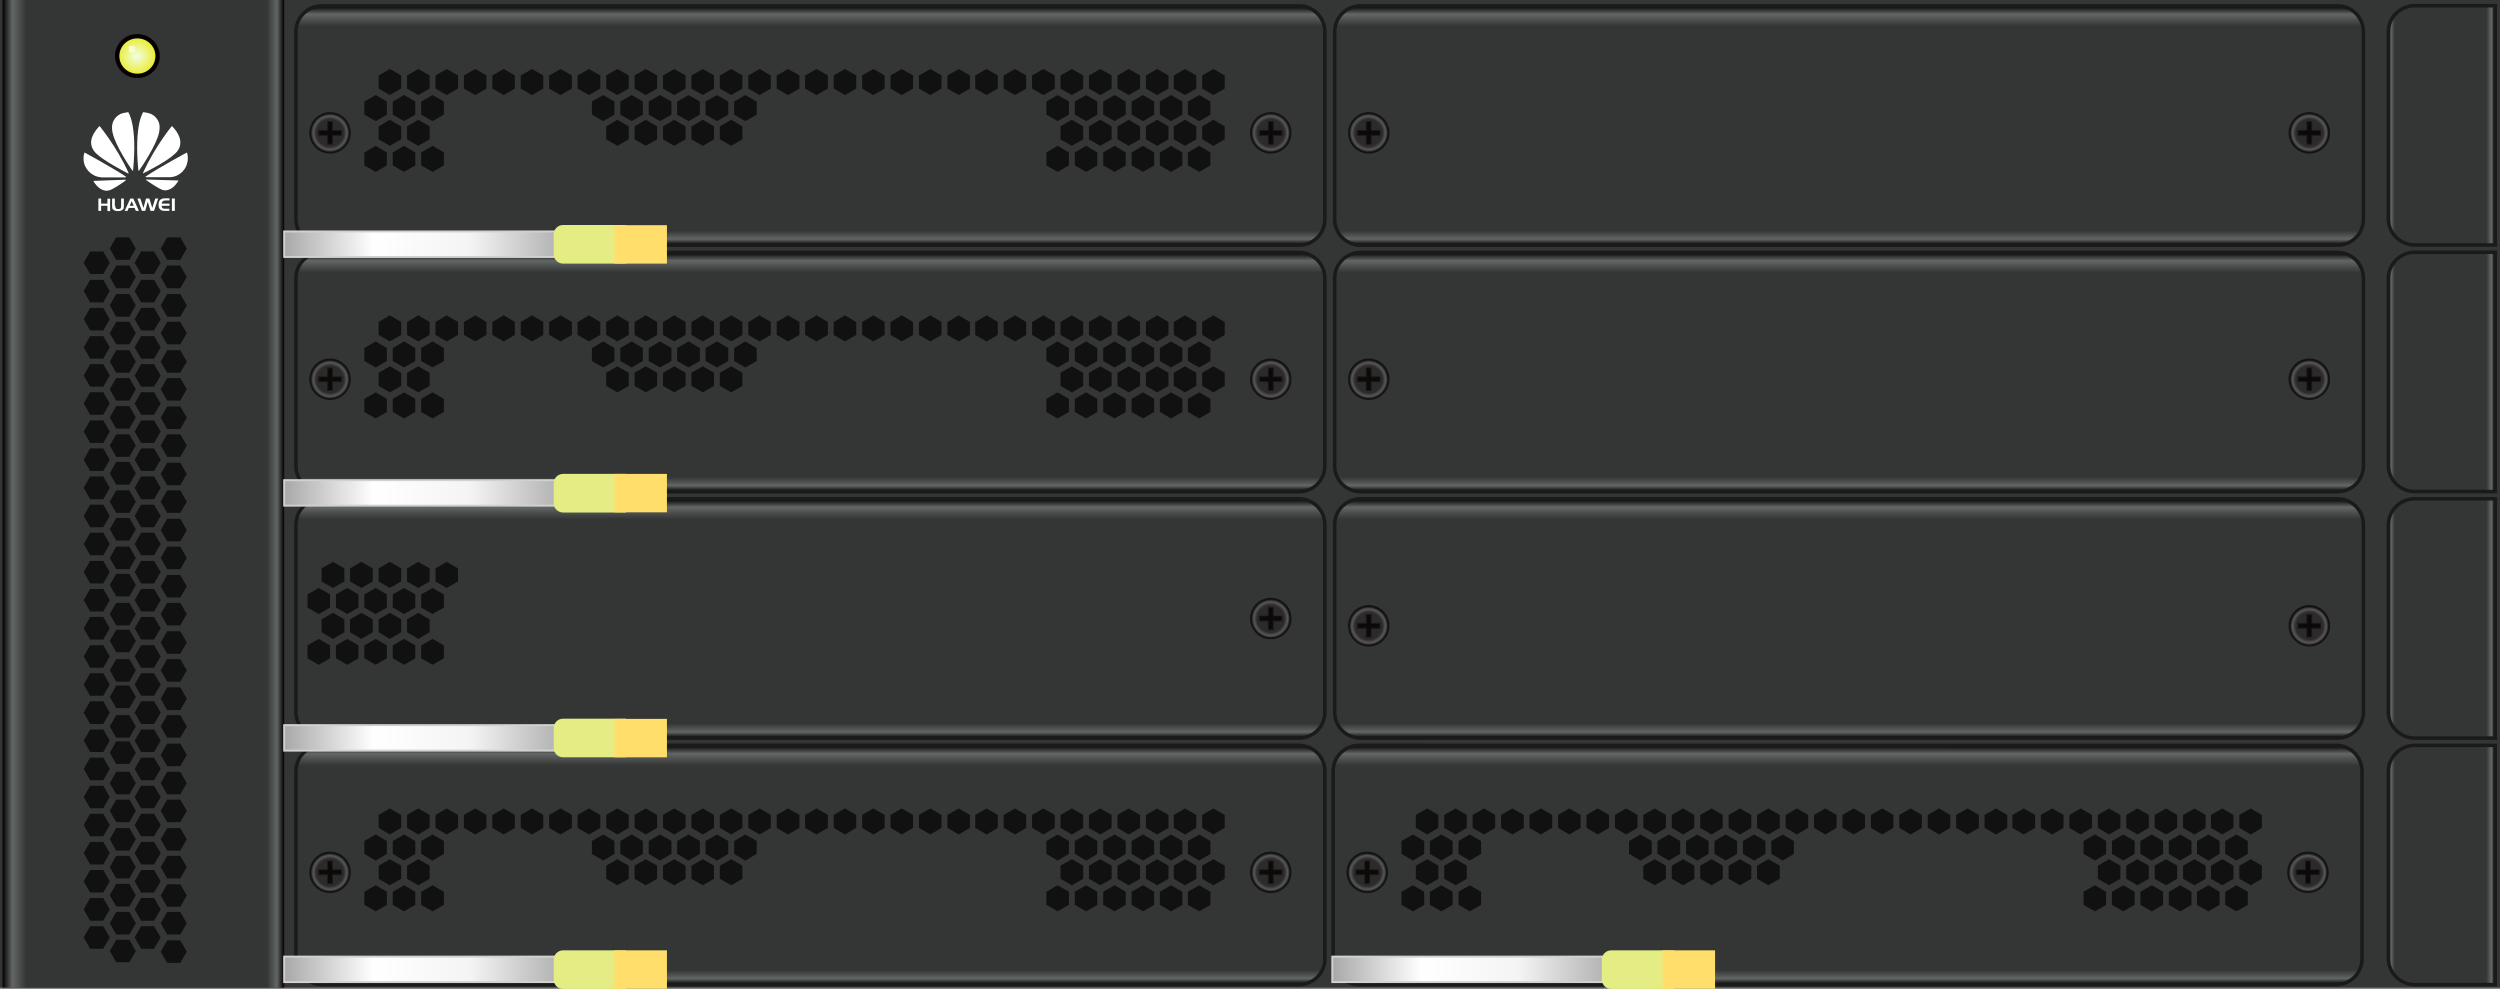 <?xml version="1.0" encoding="utf-8"?>
<!-- Generator: Adobe Illustrator 21.0.0, SVG Export Plug-In . SVG Version: 6.00 Build 0)  -->
<svg version="1.1" id="图层_1" xmlns="http://www.w3.org/2000/svg" xmlns:xlink="http://www.w3.org/1999/xlink" x="0px" y="0px"
	 width="1275.6px" height="504.6px" viewBox="0 0 1275.6 504.6" enable-background="new 0 0 1275.6 504.6" xml:space="preserve">
<rect x="0" y="0" width="1275.6" height="504.6" fill="#808080" stroke="none"/>
<g>
	<g>
		<rect fill="#343535" width="1275.6" height="503.9"/>
		<g>
			
				<linearGradient id="SVGID_2_" gradientUnits="userSpaceOnUse" x1="-5880.964" y1="-2587.596" x2="-5737.28" y2="-2587.596" gradientTransform="matrix(-1 0 0 -1 -5735.979 -2335.639)">
				<stop  offset="0" style="stop-color:#030000"/>
				<stop  offset="2.599362e-02" style="stop-color:#636666"/>
				<stop  offset="6.123001e-02" style="stop-color:#343535"/>
				<stop  offset="0.915" style="stop-color:#343535"/>
				<stop  offset="0.965" style="stop-color:#636666"/>
				<stop  offset="1" style="stop-color:#030000"/>
			</linearGradient>
			<polygon fill="url(#SVGID_2_)" points="1.3,0 145,0 145,503.9 1.3,503.9 			"/>
			
				<rect x="433.9" y="364.3" transform="matrix(-1 -1.224647e-16 1.224647e-16 -1 876.901 739.47)" fill="#111111" width="9.1" height="10.9"/>
			
				<rect x="422.1" y="364.3" transform="matrix(-1 -1.224647e-16 1.224647e-16 -1 853.253 739.47)" fill="#111111" width="9.1" height="10.9"/>
			
				<rect x="410.3" y="364.3" transform="matrix(-1 -1.224647e-16 1.224647e-16 -1 829.605 739.47)" fill="#111111" width="9.1" height="10.9"/>
			
				<rect x="398.4" y="364.3" transform="matrix(-1 -1.224647e-16 1.224647e-16 -1 805.956 739.47)" fill="#111111" width="9.1" height="10.9"/>
			
				<rect x="386.6" y="364.3" transform="matrix(-1 -1.224647e-16 1.224647e-16 -1 782.308 739.47)" fill="#111111" width="9.1" height="10.9"/>
			
				<rect x="374.8" y="364.3" transform="matrix(-1 -1.224647e-16 1.224647e-16 -1 758.66 739.47)" fill="#111111" width="9.1" height="10.9"/>
			
				<rect x="363" y="364.3" transform="matrix(-1 -1.224647e-16 1.224647e-16 -1 735.012 739.47)" fill="#111111" width="9.1" height="10.9"/>
			
				<rect x="351.1" y="364.3" transform="matrix(-1 -1.224647e-16 1.224647e-16 -1 711.363 739.47)" fill="#111111" width="9.1" height="10.9"/>
			
				<rect x="339.3" y="364.3" transform="matrix(-1 -1.224647e-16 1.224647e-16 -1 687.715 739.47)" fill="#111111" width="9.1" height="10.9"/>
			
				<rect x="327.5" y="364.3" transform="matrix(-1 -1.224647e-16 1.224647e-16 -1 664.067 739.47)" fill="#111111" width="9.1" height="10.9"/>
			
				<rect x="315.7" y="364.3" transform="matrix(-1 -1.224647e-16 1.224647e-16 -1 640.418 739.47)" fill="#111111" width="9.1" height="10.9"/>
			
				<rect x="303.9" y="364.3" transform="matrix(-1 -1.224647e-16 1.224647e-16 -1 616.77 739.47)" fill="#111111" width="9.1" height="10.9"/>
			
				<rect x="292" y="364.3" transform="matrix(-1 -1.224647e-16 1.224647e-16 -1 593.122 739.47)" fill="#111111" width="9.1" height="10.9"/>
			
				<rect x="280.2" y="364.3" transform="matrix(-1 -1.224647e-16 1.224647e-16 -1 569.473 739.47)" fill="#111111" width="9.1" height="10.9"/>
			
				<rect x="268.4" y="364.3" transform="matrix(-1 -1.224647e-16 1.224647e-16 -1 545.825 739.47)" fill="#111111" width="9.1" height="10.9"/>
			
				<rect x="256.6" y="364.3" transform="matrix(-1 -1.224647e-16 1.224647e-16 -1 522.177 739.47)" fill="#111111" width="9.1" height="10.9"/>
			
				<rect x="244.7" y="364.3" transform="matrix(-1 -1.224647e-16 1.224647e-16 -1 498.529 739.47)" fill="#111111" width="9.1" height="10.9"/>
			
				<rect x="232.9" y="364.3" transform="matrix(-1 -1.224647e-16 1.224647e-16 -1 474.88 739.47)" fill="#111111" width="9.1" height="10.9"/>
			
				<rect x="221.1" y="364.3" transform="matrix(-1 -1.224647e-16 1.224647e-16 -1 451.232 739.47)" fill="#111111" width="9.1" height="10.9"/>
			
				<rect x="209.3" y="364.3" transform="matrix(-1 -1.224647e-16 1.224647e-16 -1 427.584 739.47)" fill="#111111" width="9.1" height="10.9"/>
			
				<rect x="197.4" y="364.3" transform="matrix(-1 -1.224647e-16 1.224647e-16 -1 403.935 739.47)" fill="#111111" width="9.1" height="10.9"/>
			
				<rect x="648.4" y="364.3" transform="matrix(-1 -1.224647e-16 1.224647e-16 -1 1305.851 739.47)" fill="#111111" width="9.1" height="10.9"/>
			
				<rect x="636.6" y="364.3" transform="matrix(-1 -1.224647e-16 1.224647e-16 -1 1282.203 739.47)" fill="#111111" width="9.1" height="10.9"/>
			
				<rect x="624.7" y="364.3" transform="matrix(-1 -1.224647e-16 1.224647e-16 -1 1258.555 739.47)" fill="#111111" width="9.1" height="10.9"/>
			
				<rect x="612.9" y="364.3" transform="matrix(-1 -1.224647e-16 1.224647e-16 -1 1234.906 739.47)" fill="#111111" width="9.1" height="10.9"/>
			
				<rect x="601.1" y="364.3" transform="matrix(-1 -1.224647e-16 1.224647e-16 -1 1211.258 739.47)" fill="#111111" width="9.1" height="10.9"/>
			
				<rect x="589.3" y="364.3" transform="matrix(-1 -1.224647e-16 1.224647e-16 -1 1187.61 739.47)" fill="#111111" width="9.1" height="10.9"/>
			
				<rect x="577.4" y="364.3" transform="matrix(-1 -1.224647e-16 1.224647e-16 -1 1163.961 739.47)" fill="#111111" width="9.1" height="10.9"/>
			
				<rect x="565.6" y="364.3" transform="matrix(-1 -1.224647e-16 1.224647e-16 -1 1140.313 739.47)" fill="#111111" width="9.1" height="10.9"/>
			
				<rect x="553.8" y="364.3" transform="matrix(-1 -1.224647e-16 1.224647e-16 -1 1116.665 739.47)" fill="#111111" width="9.1" height="10.9"/>
			
				<rect x="542" y="364.3" transform="matrix(-1 -1.224647e-16 1.224647e-16 -1 1093.017 739.47)" fill="#111111" width="9.1" height="10.9"/>
			
				<rect x="530.1" y="364.3" transform="matrix(-1 -1.224647e-16 1.224647e-16 -1 1069.368 739.47)" fill="#111111" width="9.1" height="10.9"/>
			
				<rect x="518.3" y="364.3" transform="matrix(-1 -1.224647e-16 1.224647e-16 -1 1045.72 739.47)" fill="#111111" width="9.1" height="10.9"/>
			
				<rect x="506.5" y="364.3" transform="matrix(-1 -1.224647e-16 1.224647e-16 -1 1022.072 739.47)" fill="#111111" width="9.1" height="10.9"/>
			
				<rect x="494.7" y="364.3" transform="matrix(-1 -1.224647e-16 1.224647e-16 -1 998.423 739.47)" fill="#111111" width="9.1" height="10.9"/>
			
				<rect x="482.9" y="364.3" transform="matrix(-1 -1.224647e-16 1.224647e-16 -1 974.775 739.47)" fill="#111111" width="9.1" height="10.9"/>
			
				<rect x="471" y="364.3" transform="matrix(-1 -1.224647e-16 1.224647e-16 -1 951.127 739.47)" fill="#111111" width="9.1" height="10.9"/>
			
				<rect x="459.2" y="364.3" transform="matrix(-1 -1.224647e-16 1.224647e-16 -1 927.479 739.47)" fill="#111111" width="9.1" height="10.9"/>
			
				<rect x="447.4" y="364.3" transform="matrix(-1 -1.224647e-16 1.224647e-16 -1 903.83 739.47)" fill="#111111" width="9.1" height="10.9"/>
			<linearGradient id="SVGID_4_" gradientUnits="userSpaceOnUse" x1="175.019" y1="375.17" x2="175.019" y2="362.085">
				<stop  offset="0" style="stop-color:#030000"/>
				<stop  offset="8.681652e-02" style="stop-color:#636666"/>
				<stop  offset="0.215" style="stop-color:#343535"/>
				<stop  offset="0.78" style="stop-color:#343535"/>
				<stop  offset="0.895" style="stop-color:#636666"/>
				<stop  offset="1" style="stop-color:#030000"/>
			</linearGradient>
			<rect x="156.9" y="362.1" fill="url(#SVGID_4_)" width="36.3" height="13.1"/>
			<g>
				
					<linearGradient id="SVGID_6_" gradientUnits="userSpaceOnUse" x1="-5690.414" y1="-219.403" x2="-5568.261" y2="-219.403" gradientTransform="matrix(0 -1 1 0 632.889 -5439.505)">
					<stop  offset="0" style="stop-color:#030000"/>
					<stop  offset="2.599362e-02" style="stop-color:#636666"/>
					<stop  offset="6.123001e-02" style="stop-color:#343535"/>
					<stop  offset="0.915" style="stop-color:#343535"/>
					<stop  offset="0.965" style="stop-color:#636666"/>
					<stop  offset="1" style="stop-color:#030000"/>
				</linearGradient>
				<path fill="url(#SVGID_6_)" stroke="#1A1A1A" stroke-width="1.8" stroke-miterlimit="10" d="M676,142v95.7
					c0,7.3-5.9,13.2-13.2,13.2H164.2c-7.3,0-13.2-5.9-13.2-13.2V142c0-7.3,5.9-13.2,13.2-13.2h498.6C670.1,128.8,676,134.7,676,142z
					"/>
				<g>
					<polygon fill="#111111" points="193.2,164.3 193.2,170.9 198.9,174.2 204.7,170.9 204.7,164.3 198.9,160.9 					"/>
					<polygon fill="#111111" points="207.7,164.3 207.7,170.9 213.4,174.2 219.2,170.9 219.2,164.3 213.4,160.9 					"/>
					<polygon fill="#111111" points="222.2,164.3 222.2,170.9 227.9,174.2 233.7,170.9 233.7,164.3 227.9,160.9 					"/>
					<polygon fill="#111111" points="236.7,164.3 236.7,170.9 242.5,174.2 248.2,170.9 248.2,164.3 242.5,160.9 					"/>
					<polygon fill="#111111" points="251.2,164.3 251.2,170.9 257,174.2 262.7,170.9 262.7,164.3 257,160.9 					"/>
					<polygon fill="#111111" points="265.7,164.3 265.7,170.9 271.5,174.2 277.2,170.9 277.2,164.3 271.5,160.9 					"/>
					<polygon fill="#111111" points="280.2,164.3 280.2,170.9 286,174.2 291.8,170.9 291.8,164.3 286,160.9 					"/>
					<polygon fill="#111111" points="294.7,164.3 294.7,170.9 300.5,174.2 306.3,170.9 306.3,164.3 300.5,160.9 					"/>
					<polygon fill="#111111" points="309.3,164.3 309.3,170.9 315,174.2 320.8,170.9 320.8,164.3 315,160.9 					"/>
					<polygon fill="#111111" points="323.8,164.3 323.8,170.9 329.5,174.2 335.3,170.9 335.3,164.3 329.5,160.9 					"/>
					<polygon fill="#111111" points="338.3,164.3 338.3,170.9 344,174.2 349.8,170.9 349.8,164.3 344,160.9 					"/>
					<polygon fill="#111111" points="352.8,164.3 352.8,170.9 358.6,174.2 364.3,170.9 364.3,164.3 358.6,160.9 					"/>
					<polygon fill="#111111" points="367.3,164.3 367.3,170.9 373.1,174.2 378.8,170.9 378.8,164.3 373.1,160.9 					"/>
					<polygon fill="#111111" points="381.8,164.3 381.8,170.9 387.6,174.2 393.3,170.9 393.3,164.3 387.6,160.9 					"/>
					<polygon fill="#111111" points="185.9,177.6 185.9,184.2 191.7,187.5 197.4,184.2 197.4,177.6 191.7,174.2 					"/>
					<polygon fill="#111111" points="200.4,177.6 200.4,184.2 206.2,187.5 211.9,184.2 211.9,177.6 206.2,174.2 					"/>
					<polygon fill="#111111" points="214.9,177.6 214.9,184.2 220.7,187.5 226.5,184.2 226.5,177.6 220.7,174.2 					"/>
					<polygon fill="#111111" points="302,177.6 302,184.2 307.8,187.5 313.5,184.2 313.5,177.6 307.8,174.2 					"/>
					<polygon fill="#111111" points="316.5,177.6 316.5,184.2 322.3,187.5 328,184.2 328,177.6 322.3,174.2 					"/>
					<polygon fill="#111111" points="331,177.6 331,184.2 336.8,187.5 342.6,184.2 342.6,177.6 336.8,174.2 					"/>
					<polygon fill="#111111" points="345.5,177.6 345.5,184.2 351.3,187.5 357.1,184.2 357.1,177.6 351.3,174.2 					"/>
					<polygon fill="#111111" points="360,177.6 360,184.2 365.8,187.5 371.6,184.2 371.6,177.6 365.8,174.2 					"/>
					<polygon fill="#111111" points="374.6,177.6 374.6,184.2 380.3,187.5 386.1,184.2 386.1,177.6 380.3,174.2 					"/>
					<polygon fill="#111111" points="193.2,190.2 193.2,196.9 198.9,200.2 204.7,196.9 204.7,190.2 198.9,186.9 					"/>
					<polygon fill="#111111" points="207.7,190.2 207.7,196.9 213.4,200.2 219.2,196.9 219.2,190.2 213.4,186.9 					"/>
					<polygon fill="#111111" points="309.3,190.2 309.3,196.9 315,200.2 320.8,196.9 320.8,190.2 315,186.9 					"/>
					<polygon fill="#111111" points="323.8,190.2 323.8,196.9 329.5,200.2 335.3,196.9 335.3,190.2 329.5,186.9 					"/>
					<polygon fill="#111111" points="338.3,190.2 338.3,196.9 344,200.2 349.8,196.9 349.8,190.2 344,186.9 					"/>
					<polygon fill="#111111" points="352.8,190.2 352.8,196.9 358.6,200.2 364.3,196.9 364.3,190.2 358.6,186.9 					"/>
					<polygon fill="#111111" points="367.3,190.2 367.3,196.9 373.1,200.2 378.8,196.9 378.8,190.2 373.1,186.9 					"/>
					<polygon fill="#111111" points="185.9,203.5 185.9,210.2 191.7,213.5 197.4,210.2 197.4,203.5 191.7,200.2 					"/>
					<polygon fill="#111111" points="200.4,203.5 200.4,210.2 206.2,213.5 211.9,210.2 211.9,203.5 206.2,200.2 					"/>
					<polygon fill="#111111" points="214.9,203.5 214.9,210.2 220.7,213.5 226.5,210.2 226.5,203.5 220.7,200.2 					"/>
					<polygon fill="#111111" points="396.3,164.3 396.3,170.9 402.1,174.2 407.9,170.9 407.9,164.3 402.1,160.9 					"/>
					<polygon fill="#111111" points="410.8,164.3 410.8,170.9 416.6,174.2 422.4,170.9 422.4,164.3 416.6,160.9 					"/>
					<polygon fill="#111111" points="425.4,164.3 425.4,170.9 431.1,174.2 436.9,170.9 436.9,164.3 431.1,160.9 					"/>
					<polygon fill="#111111" points="439.9,164.3 439.9,170.9 445.6,174.2 451.4,170.9 451.4,164.3 445.6,160.9 					"/>
					<polygon fill="#111111" points="454.4,164.3 454.4,170.9 460.1,174.2 465.9,170.9 465.9,164.3 460.1,160.9 					"/>
					<polygon fill="#111111" points="468.9,164.3 468.9,170.9 474.7,174.2 480.4,170.9 480.4,164.3 474.7,160.9 					"/>
					<polygon fill="#111111" points="483.4,164.3 483.4,170.9 489.2,174.2 494.9,170.9 494.9,164.3 489.2,160.9 					"/>
					<polygon fill="#111111" points="497.6,164.3 497.6,170.9 503.4,174.2 509.1,170.9 509.1,164.3 503.4,160.9 					"/>
					<polygon fill="#111111" points="512.1,164.3 512.1,170.9 517.9,174.2 523.6,170.9 523.6,164.3 517.9,160.9 					"/>
					<polygon fill="#111111" points="526.6,164.3 526.6,170.9 532.4,174.2 538.2,170.9 538.2,164.3 532.4,160.9 					"/>
					<polygon fill="#111111" points="541.1,164.3 541.1,170.9 546.9,174.2 552.7,170.9 552.7,164.3 546.9,160.9 					"/>
					<polygon fill="#111111" points="555.6,164.3 555.6,170.9 561.4,174.2 567.2,170.9 567.2,164.3 561.4,160.9 					"/>
					<polygon fill="#111111" points="570.2,164.3 570.2,170.9 575.9,174.2 581.7,170.9 581.7,164.3 575.9,160.9 					"/>
					<polygon fill="#111111" points="584.7,164.3 584.7,170.9 590.4,174.2 596.2,170.9 596.2,164.3 590.4,160.9 					"/>
					<polygon fill="#111111" points="533.9,177.6 533.9,184.2 539.6,187.5 545.4,184.2 545.4,177.6 539.6,174.2 					"/>
					<polygon fill="#111111" points="548.4,177.6 548.4,184.2 554.2,187.5 559.9,184.2 559.9,177.6 554.2,174.2 					"/>
					<polygon fill="#111111" points="562.9,177.6 562.9,184.2 568.7,187.5 574.4,184.2 574.4,177.6 568.7,174.2 					"/>
					<polygon fill="#111111" points="577.4,177.6 577.4,184.2 583.2,187.5 588.9,184.2 588.9,177.6 583.2,174.2 					"/>
					<polygon fill="#111111" points="591.8,177.6 591.8,184.2 597.5,187.5 603.3,184.2 603.3,177.6 597.5,174.2 					"/>
					<polygon fill="#111111" points="541.1,190.2 541.1,196.9 546.9,200.2 552.7,196.9 552.7,190.2 546.9,186.9 					"/>
					<polygon fill="#111111" points="555.6,190.2 555.6,196.9 561.4,200.2 567.2,196.9 567.2,190.2 561.4,186.9 					"/>
					<polygon fill="#111111" points="570.2,190.2 570.2,196.9 575.9,200.2 581.7,196.9 581.7,190.2 575.9,186.9 					"/>
					<polygon fill="#111111" points="584.7,190.2 584.7,196.9 590.4,200.2 596.2,196.9 596.2,190.2 590.4,186.9 					"/>
					<polygon fill="#111111" points="533.9,203.5 533.9,210.2 539.6,213.5 545.4,210.2 545.4,203.5 539.6,200.2 					"/>
					<polygon fill="#111111" points="548.4,203.5 548.4,210.2 554.2,213.5 559.9,210.2 559.9,203.5 554.2,200.2 					"/>
					<polygon fill="#111111" points="562.9,203.5 562.9,210.2 568.7,213.5 574.4,210.2 574.4,203.5 568.7,200.2 					"/>
					<polygon fill="#111111" points="577.4,203.5 577.4,210.2 583.2,213.5 588.9,210.2 588.9,203.5 583.2,200.2 					"/>
					<polygon fill="#111111" points="591.8,203.5 591.8,210.2 597.5,213.5 603.3,210.2 603.3,203.5 597.5,200.2 					"/>
					<polygon fill="#111111" points="598.9,164.3 598.9,170.9 604.6,174.2 610.4,170.9 610.4,164.3 604.6,160.9 					"/>
					<polygon fill="#111111" points="613.4,164.3 613.4,170.9 619.1,174.2 624.9,170.9 624.9,164.3 619.1,160.9 					"/>
					<polygon fill="#111111" points="606.1,177.6 606.1,184.2 611.9,187.5 617.6,184.2 617.6,177.6 611.9,174.2 					"/>
					<polygon fill="#111111" points="598.9,190.2 598.9,196.9 604.6,200.2 610.4,196.9 610.4,190.2 604.6,186.9 					"/>
					<polygon fill="#111111" points="613.4,190.2 613.4,196.9 619.1,200.2 624.9,196.9 624.9,190.2 619.1,186.9 					"/>
					<polygon fill="#111111" points="606.1,203.5 606.1,210.2 611.9,213.5 617.6,210.2 617.6,203.5 611.9,200.2 					"/>
				</g>
				<g>
					
						<radialGradient id="SVGID_8_" cx="168.409" cy="194.656" r="10.237" gradientTransform="matrix(1 0 0 0.999 0 -0.861)" gradientUnits="userSpaceOnUse">
						<stop  offset="0.677" style="stop-color:#2B2B2B"/>
						<stop  offset="0.844" style="stop-color:#595757"/>
						<stop  offset="1" style="stop-color:#000000"/>
					</radialGradient>
					<path fill="url(#SVGID_8_)" d="M178.6,193.5c0,5.6-4.6,10.2-10.2,10.2c-5.7,0-10.2-4.6-10.2-10.2c0-5.6,4.6-10.2,10.2-10.2
						C174.1,183.3,178.6,187.9,178.6,193.5"/>
					
						<ellipse fill="none" stroke="#131313" stroke-width="0.75" stroke-miterlimit="10" cx="168.4" cy="193.5" rx="10.2" ry="10.2"/>
					<polygon fill="#0A0A0A" points="167.1,199.3 167.1,194.8 162.6,194.8 162.6,192.3 167.1,192.3 167.1,187.7 169.7,187.7 
						169.7,192.3 174.2,192.3 174.2,194.8 169.7,194.8 169.7,199.3 					"/>
					<path fill="#231815" d="M169.5,188v4.1v0.4h0.4h4.1v2.1h-4.1h-0.4v0.4v4.1h-2.1V195v-0.4h-0.4h-4.1v-2.1h4.1h0.4v-0.4V188
						H169.5z M169.9,187.5h-3v4.5h-4.5v3h4.5v4.5h3V195h4.5v-3h-4.5V187.5z"/>
				</g>
				<g>
					
						<radialGradient id="SVGID_10_" cx="648.391" cy="194.656" r="10.237" gradientTransform="matrix(1 0 0 0.999 0 -0.861)" gradientUnits="userSpaceOnUse">
						<stop  offset="0.677" style="stop-color:#2B2B2B"/>
						<stop  offset="0.844" style="stop-color:#595757"/>
						<stop  offset="1" style="stop-color:#000000"/>
					</radialGradient>
					<path fill="url(#SVGID_10_)" d="M658.6,193.5c0,5.6-4.6,10.2-10.2,10.2c-5.7,0-10.2-4.6-10.2-10.2c0-5.6,4.6-10.2,10.2-10.2
						C654,183.3,658.6,187.9,658.6,193.5"/>
					
						<ellipse fill="none" stroke="#131313" stroke-width="0.75" stroke-miterlimit="10" cx="648.4" cy="193.5" rx="10.2" ry="10.2"/>
					<polygon fill="#0A0A0A" points="647.1,199.3 647.1,194.8 642.6,194.8 642.6,192.3 647.1,192.3 647.1,187.7 649.7,187.7 
						649.7,192.3 654.2,192.3 654.2,194.8 649.7,194.8 649.7,199.3 					"/>
					<path fill="#231815" d="M649.4,188v4.1v0.4h0.4h4.1v2.1h-4.1h-0.4v0.4v4.1h-2.1V195v-0.4h-0.4h-4.1v-2.1h4.1h0.4v-0.4V188
						H649.4z M649.9,187.5h-3v4.5h-4.5v3h4.5v4.5h3V195h4.5v-3h-4.5V187.5z"/>
				</g>
			</g>
			<g>
				
					<linearGradient id="SVGID_12_" gradientUnits="userSpaceOnUse" x1="-5564.654" y1="-219.403" x2="-5442.502" y2="-219.403" gradientTransform="matrix(0 -1 1 0 632.889 -5439.505)">
					<stop  offset="0" style="stop-color:#030000"/>
					<stop  offset="2.599362e-02" style="stop-color:#636666"/>
					<stop  offset="6.123001e-02" style="stop-color:#343535"/>
					<stop  offset="0.915" style="stop-color:#343535"/>
					<stop  offset="0.965" style="stop-color:#636666"/>
					<stop  offset="1" style="stop-color:#030000"/>
				</linearGradient>
				<path fill="url(#SVGID_12_)" stroke="#1A1A1A" stroke-width="1.8" stroke-miterlimit="10" d="M676,16.2v95.7
					c0,7.3-5.9,13.2-13.2,13.2H164.2c-7.3,0-13.2-5.9-13.2-13.2V16.2C151,8.9,156.9,3,164.2,3h498.6C670.1,3,676,8.9,676,16.2z"/>
				<g>
					<polygon fill="#111111" points="193.2,38.5 193.2,45.2 198.9,48.5 204.7,45.2 204.7,38.5 198.9,35.2 					"/>
					<polygon fill="#111111" points="207.7,38.5 207.7,45.2 213.4,48.5 219.2,45.2 219.2,38.5 213.4,35.2 					"/>
					<polygon fill="#111111" points="222.2,38.5 222.2,45.2 227.9,48.5 233.7,45.2 233.7,38.5 227.9,35.2 					"/>
					<polygon fill="#111111" points="236.7,38.5 236.7,45.2 242.5,48.5 248.2,45.2 248.2,38.5 242.5,35.2 					"/>
					<polygon fill="#111111" points="251.2,38.5 251.2,45.2 257,48.5 262.7,45.2 262.7,38.5 257,35.2 					"/>
					<polygon fill="#111111" points="265.7,38.5 265.7,45.2 271.5,48.5 277.2,45.2 277.2,38.5 271.5,35.2 					"/>
					<polygon fill="#111111" points="280.2,38.5 280.2,45.2 286,48.5 291.8,45.2 291.8,38.5 286,35.2 					"/>
					<polygon fill="#111111" points="294.7,38.5 294.7,45.2 300.5,48.5 306.3,45.2 306.3,38.5 300.5,35.2 					"/>
					<polygon fill="#111111" points="309.3,38.5 309.3,45.2 315,48.5 320.8,45.2 320.8,38.5 315,35.2 					"/>
					<polygon fill="#111111" points="323.8,38.5 323.8,45.2 329.5,48.5 335.3,45.2 335.3,38.5 329.5,35.2 					"/>
					<polygon fill="#111111" points="338.3,38.5 338.3,45.2 344,48.5 349.8,45.2 349.8,38.5 344,35.2 					"/>
					<polygon fill="#111111" points="352.8,38.5 352.8,45.2 358.6,48.5 364.3,45.2 364.3,38.5 358.6,35.2 					"/>
					<polygon fill="#111111" points="367.3,38.5 367.3,45.2 373.1,48.5 378.8,45.2 378.8,38.5 373.1,35.2 					"/>
					<polygon fill="#111111" points="381.8,38.5 381.8,45.2 387.6,48.5 393.3,45.2 393.3,38.5 387.6,35.2 					"/>
					<polygon fill="#111111" points="185.9,51.8 185.9,58.5 191.7,61.8 197.4,58.5 197.4,51.8 191.7,48.5 					"/>
					<polygon fill="#111111" points="200.4,51.8 200.4,58.5 206.2,61.8 211.9,58.5 211.9,51.8 206.2,48.5 					"/>
					<polygon fill="#111111" points="214.9,51.8 214.9,58.5 220.7,61.8 226.5,58.5 226.5,51.8 220.7,48.5 					"/>
					<polygon fill="#111111" points="302,51.8 302,58.5 307.8,61.8 313.5,58.5 313.5,51.8 307.8,48.5 					"/>
					<polygon fill="#111111" points="316.5,51.8 316.5,58.5 322.3,61.8 328,58.5 328,51.8 322.3,48.5 					"/>
					<polygon fill="#111111" points="331,51.8 331,58.5 336.8,61.8 342.6,58.5 342.6,51.8 336.8,48.5 					"/>
					<polygon fill="#111111" points="345.5,51.8 345.5,58.5 351.3,61.8 357.1,58.5 357.1,51.8 351.3,48.5 					"/>
					<polygon fill="#111111" points="360,51.8 360,58.5 365.8,61.8 371.6,58.5 371.6,51.8 365.8,48.5 					"/>
					<polygon fill="#111111" points="374.6,51.8 374.6,58.5 380.3,61.8 386.1,58.5 386.1,51.8 380.3,48.5 					"/>
					<polygon fill="#111111" points="193.2,64.5 193.2,71.1 198.9,74.4 204.7,71.1 204.7,64.5 198.9,61.1 					"/>
					<polygon fill="#111111" points="207.7,64.5 207.7,71.1 213.4,74.4 219.2,71.1 219.2,64.5 213.4,61.1 					"/>
					<polygon fill="#111111" points="309.3,64.5 309.3,71.1 315,74.4 320.8,71.1 320.8,64.5 315,61.1 					"/>
					<polygon fill="#111111" points="323.8,64.5 323.8,71.1 329.5,74.4 335.3,71.1 335.3,64.5 329.5,61.1 					"/>
					<polygon fill="#111111" points="338.3,64.5 338.3,71.1 344,74.4 349.8,71.1 349.8,64.5 344,61.1 					"/>
					<polygon fill="#111111" points="352.8,64.5 352.8,71.1 358.6,74.4 364.3,71.1 364.3,64.5 358.6,61.1 					"/>
					<polygon fill="#111111" points="367.3,64.5 367.3,71.1 373.1,74.4 378.8,71.1 378.8,64.5 373.1,61.1 					"/>
					<polygon fill="#111111" points="185.9,77.8 185.9,84.4 191.7,87.7 197.4,84.4 197.4,77.8 191.7,74.4 					"/>
					<polygon fill="#111111" points="200.4,77.8 200.4,84.4 206.2,87.7 211.9,84.4 211.9,77.8 206.2,74.4 					"/>
					<polygon fill="#111111" points="214.9,77.8 214.9,84.4 220.7,87.7 226.5,84.4 226.5,77.8 220.7,74.4 					"/>
					<polygon fill="#111111" points="396.3,38.5 396.3,45.2 402.1,48.5 407.9,45.2 407.9,38.5 402.1,35.2 					"/>
					<polygon fill="#111111" points="410.8,38.5 410.8,45.2 416.6,48.5 422.4,45.2 422.4,38.5 416.6,35.2 					"/>
					<polygon fill="#111111" points="425.4,38.5 425.4,45.2 431.1,48.5 436.9,45.2 436.9,38.5 431.1,35.2 					"/>
					<polygon fill="#111111" points="439.9,38.5 439.9,45.2 445.6,48.5 451.4,45.2 451.4,38.5 445.6,35.2 					"/>
					<polygon fill="#111111" points="454.4,38.5 454.4,45.2 460.1,48.5 465.9,45.2 465.9,38.5 460.1,35.2 					"/>
					<polygon fill="#111111" points="468.9,38.5 468.9,45.2 474.7,48.5 480.4,45.2 480.4,38.5 474.7,35.2 					"/>
					<polygon fill="#111111" points="483.4,38.5 483.4,45.2 489.2,48.5 494.9,45.2 494.9,38.5 489.2,35.2 					"/>
					<polygon fill="#111111" points="497.6,38.5 497.6,45.2 503.4,48.5 509.1,45.2 509.1,38.5 503.4,35.2 					"/>
					<polygon fill="#111111" points="512.1,38.5 512.1,45.2 517.9,48.5 523.6,45.2 523.6,38.5 517.9,35.2 					"/>
					<polygon fill="#111111" points="526.6,38.5 526.6,45.2 532.4,48.5 538.2,45.2 538.2,38.5 532.4,35.2 					"/>
					<polygon fill="#111111" points="541.1,38.5 541.1,45.2 546.9,48.5 552.7,45.2 552.7,38.5 546.9,35.2 					"/>
					<polygon fill="#111111" points="555.6,38.5 555.6,45.2 561.4,48.5 567.2,45.2 567.2,38.5 561.4,35.2 					"/>
					<polygon fill="#111111" points="570.2,38.5 570.2,45.2 575.9,48.5 581.7,45.2 581.7,38.5 575.9,35.2 					"/>
					<polygon fill="#111111" points="584.7,38.5 584.7,45.2 590.4,48.5 596.2,45.2 596.2,38.5 590.4,35.2 					"/>
					<polygon fill="#111111" points="533.9,51.8 533.9,58.5 539.6,61.8 545.4,58.5 545.4,51.8 539.6,48.5 					"/>
					<polygon fill="#111111" points="548.4,51.8 548.4,58.5 554.2,61.8 559.9,58.5 559.9,51.8 554.2,48.5 					"/>
					<polygon fill="#111111" points="562.9,51.8 562.9,58.5 568.7,61.8 574.4,58.5 574.4,51.8 568.7,48.5 					"/>
					<polygon fill="#111111" points="577.4,51.8 577.4,58.5 583.2,61.8 588.9,58.5 588.9,51.8 583.2,48.5 					"/>
					<polygon fill="#111111" points="591.8,51.8 591.8,58.5 597.5,61.8 603.3,58.5 603.3,51.8 597.5,48.5 					"/>
					<polygon fill="#111111" points="541.1,64.5 541.1,71.1 546.9,74.4 552.7,71.1 552.7,64.5 546.9,61.1 					"/>
					<polygon fill="#111111" points="555.6,64.5 555.6,71.1 561.4,74.4 567.2,71.1 567.2,64.5 561.4,61.1 					"/>
					<polygon fill="#111111" points="570.2,64.5 570.2,71.1 575.9,74.4 581.7,71.1 581.7,64.5 575.9,61.1 					"/>
					<polygon fill="#111111" points="584.7,64.5 584.7,71.1 590.4,74.4 596.2,71.1 596.2,64.5 590.4,61.1 					"/>
					<polygon fill="#111111" points="533.9,77.8 533.9,84.4 539.6,87.7 545.4,84.4 545.4,77.8 539.6,74.4 					"/>
					<polygon fill="#111111" points="548.4,77.8 548.4,84.4 554.2,87.7 559.9,84.4 559.9,77.8 554.2,74.4 					"/>
					<polygon fill="#111111" points="562.9,77.8 562.9,84.4 568.7,87.7 574.4,84.4 574.4,77.8 568.7,74.4 					"/>
					<polygon fill="#111111" points="577.4,77.8 577.4,84.4 583.2,87.7 588.9,84.4 588.9,77.8 583.2,74.4 					"/>
					<polygon fill="#111111" points="591.8,77.8 591.8,84.4 597.5,87.7 603.3,84.4 603.3,77.8 597.5,74.4 					"/>
					<polygon fill="#111111" points="598.9,38.5 598.9,45.2 604.6,48.5 610.4,45.2 610.4,38.5 604.6,35.2 					"/>
					<polygon fill="#111111" points="613.4,38.5 613.4,45.2 619.1,48.5 624.9,45.2 624.9,38.5 619.1,35.2 					"/>
					<polygon fill="#111111" points="606.1,51.8 606.1,58.5 611.9,61.8 617.6,58.5 617.6,51.8 611.9,48.5 					"/>
					<polygon fill="#111111" points="598.9,64.5 598.9,71.1 604.6,74.4 610.4,71.1 610.4,64.5 604.6,61.1 					"/>
					<polygon fill="#111111" points="613.4,64.5 613.4,71.1 619.1,74.4 624.9,71.1 624.9,64.5 619.1,61.1 					"/>
					<polygon fill="#111111" points="606.1,77.8 606.1,84.4 611.9,87.7 617.6,84.4 617.6,77.8 611.9,74.4 					"/>
				</g>
				<g>
					
						<radialGradient id="SVGID_13_" cx="168.409" cy="68.733" r="10.237" gradientTransform="matrix(1 0 0 0.999 0 -0.861)" gradientUnits="userSpaceOnUse">
						<stop  offset="0.677" style="stop-color:#2B2B2B"/>
						<stop  offset="0.844" style="stop-color:#595757"/>
						<stop  offset="1" style="stop-color:#000000"/>
					</radialGradient>
					<path fill="url(#SVGID_13_)" d="M178.6,67.8c0,5.6-4.6,10.2-10.2,10.2c-5.7,0-10.2-4.6-10.2-10.2c0-5.6,4.6-10.2,10.2-10.2
						C174.1,57.6,178.6,62.1,178.6,67.8"/>
					<ellipse fill="none" stroke="#131313" stroke-width="0.75" stroke-miterlimit="10" cx="168.4" cy="67.8" rx="10.2" ry="10.2"/>
					<polygon fill="#0A0A0A" points="167.1,73.6 167.1,69 162.6,69 162.6,66.5 167.1,66.5 167.1,62 169.7,62 169.7,66.5 174.2,66.5 
						174.2,69 169.7,69 169.7,73.6 					"/>
					<path fill="#231815" d="M169.5,62.2v4.1v0.4h0.4h4.1v2.1h-4.1h-0.4v0.4v4.1h-2.1v-4.1v-0.4h-0.4h-4.1v-2.1h4.1h0.4v-0.4v-4.1
						H169.5z M169.9,61.8h-3v4.5h-4.5v3h4.5v4.5h3v-4.5h4.5v-3h-4.5V61.8z"/>
				</g>
				<g>
					
						<radialGradient id="SVGID_15_" cx="648.391" cy="68.733" r="10.237" gradientTransform="matrix(1 0 0 0.999 0 -0.861)" gradientUnits="userSpaceOnUse">
						<stop  offset="0.677" style="stop-color:#2B2B2B"/>
						<stop  offset="0.844" style="stop-color:#595757"/>
						<stop  offset="1" style="stop-color:#000000"/>
					</radialGradient>
					<path fill="url(#SVGID_15_)" d="M658.6,67.8c0,5.6-4.6,10.2-10.2,10.2c-5.7,0-10.2-4.6-10.2-10.2c0-5.6,4.6-10.2,10.2-10.2
						C654,57.6,658.6,62.1,658.6,67.8"/>
					<ellipse fill="none" stroke="#131313" stroke-width="0.75" stroke-miterlimit="10" cx="648.4" cy="67.8" rx="10.2" ry="10.2"/>
					<polygon fill="#0A0A0A" points="647.1,73.6 647.1,69 642.6,69 642.6,66.5 647.1,66.5 647.1,62 649.7,62 649.7,66.5 654.2,66.5 
						654.2,69 649.7,69 649.7,73.6 					"/>
					<path fill="#231815" d="M649.4,62.2v4.1v0.4h0.4h4.1v2.1h-4.1h-0.4v0.4v4.1h-2.1v-4.1v-0.4h-0.4h-4.1v-2.1h4.1h0.4v-0.4v-4.1
						H649.4z M649.9,61.8h-3v4.5h-4.5v3h4.5v4.5h3v-4.5h4.5v-3h-4.5V61.8z"/>
				</g>
			</g>
			<g>
				
					<linearGradient id="SVGID_16_" gradientUnits="userSpaceOnUse" x1="-5564.654" y1="310.552" x2="-5442.502" y2="310.552" gradientTransform="matrix(0 -1 1 0 632.889 -5439.505)">
					<stop  offset="0" style="stop-color:#030000"/>
					<stop  offset="2.599362e-02" style="stop-color:#636666"/>
					<stop  offset="6.123001e-02" style="stop-color:#343535"/>
					<stop  offset="0.915" style="stop-color:#343535"/>
					<stop  offset="0.965" style="stop-color:#636666"/>
					<stop  offset="1" style="stop-color:#030000"/>
				</linearGradient>
				<path fill="url(#SVGID_16_)" stroke="#1A1A1A" stroke-width="1.8" stroke-miterlimit="10" d="M1205.9,16.2v95.7
					c0,7.3-5.9,13.2-13.2,13.2H694.2c-7.3,0-13.2-5.9-13.2-13.2V16.2c0-7.3,5.9-13.2,13.2-13.2h498.6C1200,3,1205.9,8.9,1205.9,16.2
					z"/>
				<g>
					
						<radialGradient id="SVGID_17_" cx="698.364" cy="68.733" r="10.237" gradientTransform="matrix(1 0 0 0.999 0 -0.861)" gradientUnits="userSpaceOnUse">
						<stop  offset="0.677" style="stop-color:#2B2B2B"/>
						<stop  offset="0.844" style="stop-color:#595757"/>
						<stop  offset="1" style="stop-color:#000000"/>
					</radialGradient>
					<path fill="url(#SVGID_17_)" d="M708.6,67.8c0,5.6-4.6,10.2-10.2,10.2c-5.7,0-10.2-4.6-10.2-10.2c0-5.6,4.6-10.2,10.2-10.2
						C704,57.6,708.6,62.1,708.6,67.8"/>
					<ellipse fill="none" stroke="#131313" stroke-width="0.75" stroke-miterlimit="10" cx="698.4" cy="67.8" rx="10.2" ry="10.2"/>
					<polygon fill="#0A0A0A" points="697.1,73.6 697.1,69 692.6,69 692.6,66.5 697.1,66.5 697.1,62 699.6,62 699.6,66.5 704.2,66.5 
						704.2,69 699.6,69 699.6,73.6 					"/>
					<path fill="#231815" d="M699.4,62.2v4.1v0.4h0.4h4.1v2.1h-4.1h-0.4v0.4v4.1h-2.1v-4.1v-0.4h-0.4h-4.1v-2.1h4.1h0.4v-0.4v-4.1
						H699.4z M699.8,61.8h-3v4.5h-4.5v3h4.5v4.5h3v-4.5h4.5v-3h-4.5V61.8z"/>
				</g>
				<g>
					
						<radialGradient id="SVGID_18_" cx="1178.345" cy="68.733" r="10.237" gradientTransform="matrix(1 0 0 0.999 0 -0.861)" gradientUnits="userSpaceOnUse">
						<stop  offset="0.677" style="stop-color:#2B2B2B"/>
						<stop  offset="0.844" style="stop-color:#595757"/>
						<stop  offset="1" style="stop-color:#000000"/>
					</radialGradient>
					<path fill="url(#SVGID_18_)" d="M1188.6,67.8c0,5.6-4.6,10.2-10.2,10.2s-10.2-4.6-10.2-10.2c0-5.6,4.6-10.2,10.2-10.2
						S1188.6,62.1,1188.6,67.8"/>
					
						<ellipse fill="none" stroke="#131313" stroke-width="0.75" stroke-miterlimit="10" cx="1178.3" cy="67.8" rx="10.2" ry="10.2"/>
					<polygon fill="#0A0A0A" points="1177.1,73.6 1177.1,69 1172.5,69 1172.5,66.5 1177.1,66.5 1177.1,62 1179.6,62 1179.6,66.5 
						1184.2,66.5 1184.2,69 1179.6,69 1179.6,73.6 					"/>
					<path fill="#231815" d="M1179.4,62.2v4.1v0.4h0.4h4.1v2.1h-4.1h-0.4v0.4v4.1h-2.1v-4.1v-0.4h-0.4h-4.1v-2.1h4.1h0.4v-0.4v-4.1
						H1179.4z M1179.8,61.8h-3v4.5h-4.5v3h4.5v4.5h3v-4.5h4.5v-3h-4.5V61.8z"/>
				</g>
			</g>
			<g>
				
					<linearGradient id="SVGID_19_" gradientUnits="userSpaceOnUse" x1="-5690.414" y1="310.552" x2="-5568.261" y2="310.552" gradientTransform="matrix(0 -1 1 0 632.889 -5439.505)">
					<stop  offset="0" style="stop-color:#030000"/>
					<stop  offset="2.599362e-02" style="stop-color:#636666"/>
					<stop  offset="6.123001e-02" style="stop-color:#343535"/>
					<stop  offset="0.915" style="stop-color:#343535"/>
					<stop  offset="0.965" style="stop-color:#636666"/>
					<stop  offset="1" style="stop-color:#030000"/>
				</linearGradient>
				<path fill="url(#SVGID_19_)" stroke="#1A1A1A" stroke-width="1.8" stroke-miterlimit="10" d="M1205.9,142v95.7
					c0,7.3-5.9,13.2-13.2,13.2H694.2c-7.3,0-13.2-5.9-13.2-13.2V142c0-7.3,5.9-13.2,13.2-13.2h498.6
					C1200,128.8,1205.9,134.7,1205.9,142z"/>
				<g>
					
						<radialGradient id="SVGID_20_" cx="698.364" cy="194.656" r="10.237" gradientTransform="matrix(1 0 0 0.999 0 -0.861)" gradientUnits="userSpaceOnUse">
						<stop  offset="0.677" style="stop-color:#2B2B2B"/>
						<stop  offset="0.844" style="stop-color:#595757"/>
						<stop  offset="1" style="stop-color:#000000"/>
					</radialGradient>
					<path fill="url(#SVGID_20_)" d="M708.6,193.5c0,5.6-4.6,10.2-10.2,10.2c-5.7,0-10.2-4.6-10.2-10.2c0-5.6,4.6-10.2,10.2-10.2
						C704,183.3,708.6,187.9,708.6,193.5"/>
					
						<ellipse fill="none" stroke="#131313" stroke-width="0.75" stroke-miterlimit="10" cx="698.4" cy="193.5" rx="10.2" ry="10.2"/>
					<polygon fill="#0A0A0A" points="697.1,199.3 697.1,194.8 692.6,194.8 692.6,192.3 697.1,192.3 697.1,187.7 699.6,187.7 
						699.6,192.3 704.2,192.3 704.2,194.8 699.6,194.8 699.6,199.3 					"/>
					<path fill="#231815" d="M699.4,188v4.1v0.4h0.4h4.1v2.1h-4.1h-0.4v0.4v4.1h-2.1V195v-0.4h-0.4h-4.1v-2.1h4.1h0.4v-0.4V188
						H699.4z M699.8,187.5h-3v4.5h-4.5v3h4.5v4.5h3V195h4.5v-3h-4.5V187.5z"/>
				</g>
				<g>
					
						<radialGradient id="SVGID_21_" cx="1178.345" cy="194.656" r="10.237" gradientTransform="matrix(1 0 0 0.999 0 -0.861)" gradientUnits="userSpaceOnUse">
						<stop  offset="0.677" style="stop-color:#2B2B2B"/>
						<stop  offset="0.844" style="stop-color:#595757"/>
						<stop  offset="1" style="stop-color:#000000"/>
					</radialGradient>
					<path fill="url(#SVGID_21_)" d="M1188.6,193.5c0,5.6-4.6,10.2-10.2,10.2s-10.2-4.6-10.2-10.2c0-5.6,4.6-10.2,10.2-10.2
						S1188.6,187.9,1188.6,193.5"/>
					
						<ellipse fill="none" stroke="#131313" stroke-width="0.75" stroke-miterlimit="10" cx="1178.3" cy="193.5" rx="10.2" ry="10.2"/>
					<polygon fill="#0A0A0A" points="1177.1,199.3 1177.1,194.8 1172.5,194.8 1172.5,192.3 1177.1,192.3 1177.1,187.7 1179.6,187.7 
						1179.6,192.3 1184.2,192.3 1184.2,194.8 1179.6,194.8 1179.6,199.3 					"/>
					<path fill="#231815" d="M1179.4,188v4.1v0.4h0.4h4.1v2.1h-4.1h-0.4v0.4v4.1h-2.1V195v-0.4h-0.4h-4.1v-2.1h4.1h0.4v-0.4V188
						H1179.4z M1179.8,187.5h-3v4.5h-4.5v3h4.5v4.5h3V195h4.5v-3h-4.5V187.5z"/>
				</g>
			</g>
			<g>
				
					<linearGradient id="SVGID_24_" gradientUnits="userSpaceOnUse" x1="-5816.173" y1="310.552" x2="-5694.02" y2="310.552" gradientTransform="matrix(0 -1 1 0 632.889 -5439.505)">
					<stop  offset="0" style="stop-color:#030000"/>
					<stop  offset="2.599362e-02" style="stop-color:#636666"/>
					<stop  offset="6.123001e-02" style="stop-color:#343535"/>
					<stop  offset="0.915" style="stop-color:#343535"/>
					<stop  offset="0.965" style="stop-color:#636666"/>
					<stop  offset="1" style="stop-color:#030000"/>
				</linearGradient>
				<path fill="url(#SVGID_24_)" stroke="#1A1A1A" stroke-width="1.8" stroke-miterlimit="10" d="M1205.9,267.7v95.7
					c0,7.3-5.9,13.2-13.2,13.2H694.2c-7.3,0-13.2-5.9-13.2-13.2v-95.7c0-7.3,5.9-13.2,13.2-13.2h498.6
					C1200,254.5,1205.9,260.4,1205.9,267.7z"/>
				<g>
					
						<radialGradient id="SVGID_29_" cx="698.364" cy="320.579" r="10.237" gradientTransform="matrix(1 0 0 0.999 0 -0.861)" gradientUnits="userSpaceOnUse">
						<stop  offset="0.677" style="stop-color:#2B2B2B"/>
						<stop  offset="0.844" style="stop-color:#595757"/>
						<stop  offset="1" style="stop-color:#000000"/>
					</radialGradient>
					<path fill="url(#SVGID_29_)" d="M708.6,319.3c0,5.6-4.6,10.2-10.2,10.2c-5.7,0-10.2-4.6-10.2-10.2c0-5.6,4.6-10.2,10.2-10.2
						C704,309.1,708.6,313.7,708.6,319.3"/>
					
						<ellipse fill="none" stroke="#131313" stroke-width="0.75" stroke-miterlimit="10" cx="698.4" cy="319.3" rx="10.2" ry="10.2"/>
					<polygon fill="#0A0A0A" points="697.1,325.1 697.1,320.6 692.6,320.6 692.6,318 697.1,318 697.1,313.5 699.6,313.5 699.6,318 
						704.2,318 704.2,320.6 699.6,320.6 699.6,325.1 					"/>
					<path fill="#231815" d="M699.4,313.7v4.1v0.4h0.4h4.1v2.1h-4.1h-0.4v0.4v4.1h-2.1v-4.1v-0.4h-0.4h-4.1v-2.1h4.1h0.4v-0.4v-4.1
						H699.4z M699.8,313.3h-3v4.5h-4.5v3h4.5v4.5h3v-4.5h4.5v-3h-4.5V313.3z"/>
				</g>
				<g>
					
						<radialGradient id="SVGID_32_" cx="1178.345" cy="320.579" r="10.237" gradientTransform="matrix(1 0 0 0.999 0 -0.861)" gradientUnits="userSpaceOnUse">
						<stop  offset="0.677" style="stop-color:#2B2B2B"/>
						<stop  offset="0.844" style="stop-color:#595757"/>
						<stop  offset="1" style="stop-color:#000000"/>
					</radialGradient>
					<path fill="url(#SVGID_32_)" d="M1188.6,319.3c0,5.6-4.6,10.2-10.2,10.2s-10.2-4.6-10.2-10.2c0-5.6,4.6-10.2,10.2-10.2
						S1188.6,313.7,1188.6,319.3"/>
					
						<ellipse fill="none" stroke="#131313" stroke-width="0.75" stroke-miterlimit="10" cx="1178.3" cy="319.3" rx="10.2" ry="10.2"/>
					<polygon fill="#0A0A0A" points="1177.1,325.1 1177.1,320.6 1172.5,320.6 1172.5,318 1177.1,318 1177.1,313.5 1179.6,313.5 
						1179.6,318 1184.2,318 1184.2,320.6 1179.6,320.6 1179.6,325.1 					"/>
					<path fill="#231815" d="M1179.4,313.7v4.1v0.4h0.4h4.1v2.1h-4.1h-0.4v0.4v4.1h-2.1v-4.1v-0.4h-0.4h-4.1v-2.1h4.1h0.4v-0.4v-4.1
						H1179.4z M1179.8,313.3h-3v4.5h-4.5v3h4.5v4.5h3v-4.5h4.5v-3h-4.5V313.3z"/>
				</g>
			</g>
			<g>
				
					<linearGradient id="SVGID_35_" gradientUnits="userSpaceOnUse" x1="-5941.933" y1="-219.403" x2="-5819.78" y2="-219.403" gradientTransform="matrix(0 -1 1 0 632.889 -5439.505)">
					<stop  offset="0" style="stop-color:#030000"/>
					<stop  offset="2.599362e-02" style="stop-color:#636666"/>
					<stop  offset="6.123001e-02" style="stop-color:#343535"/>
					<stop  offset="0.915" style="stop-color:#343535"/>
					<stop  offset="0.965" style="stop-color:#636666"/>
					<stop  offset="1" style="stop-color:#030000"/>
				</linearGradient>
				<path fill="url(#SVGID_35_)" stroke="#1A1A1A" stroke-width="1.8" stroke-miterlimit="10" d="M676,393.5v95.7
					c0,7.3-5.9,13.2-13.2,13.2H164.2c-7.3,0-13.2-5.9-13.2-13.2v-95.7c0-7.3,5.9-13.2,13.2-13.2h498.6
					C670.1,380.3,676,386.2,676,393.5z"/>
				<g>
					<polygon fill="#111111" points="193.2,415.8 193.2,422.4 198.9,425.8 204.7,422.4 204.7,415.8 198.9,412.5 					"/>
					<polygon fill="#111111" points="207.7,415.8 207.7,422.4 213.4,425.8 219.2,422.4 219.2,415.8 213.4,412.5 					"/>
					<polygon fill="#111111" points="222.2,415.8 222.2,422.4 227.9,425.8 233.7,422.4 233.7,415.8 227.9,412.5 					"/>
					<polygon fill="#111111" points="236.7,415.8 236.7,422.4 242.5,425.8 248.2,422.4 248.2,415.8 242.5,412.5 					"/>
					<polygon fill="#111111" points="251.2,415.8 251.2,422.4 257,425.8 262.7,422.4 262.7,415.8 257,412.5 					"/>
					<polygon fill="#111111" points="265.7,415.8 265.7,422.4 271.5,425.8 277.2,422.4 277.2,415.8 271.5,412.5 					"/>
					<polygon fill="#111111" points="280.2,415.8 280.2,422.4 286,425.8 291.8,422.4 291.8,415.8 286,412.5 					"/>
					<polygon fill="#111111" points="294.7,415.8 294.7,422.4 300.5,425.8 306.3,422.4 306.3,415.8 300.5,412.5 					"/>
					<polygon fill="#111111" points="309.3,415.8 309.3,422.4 315,425.8 320.8,422.4 320.8,415.8 315,412.5 					"/>
					<polygon fill="#111111" points="323.8,415.8 323.8,422.4 329.5,425.8 335.3,422.4 335.3,415.8 329.5,412.5 					"/>
					<polygon fill="#111111" points="338.3,415.8 338.3,422.4 344,425.8 349.8,422.4 349.8,415.8 344,412.5 					"/>
					<polygon fill="#111111" points="352.8,415.8 352.8,422.4 358.6,425.8 364.3,422.4 364.3,415.8 358.6,412.5 					"/>
					<polygon fill="#111111" points="367.3,415.8 367.3,422.4 373.1,425.8 378.8,422.4 378.8,415.8 373.1,412.5 					"/>
					<polygon fill="#111111" points="381.8,415.8 381.8,422.4 387.6,425.8 393.3,422.4 393.3,415.8 387.6,412.5 					"/>
					<polygon fill="#111111" points="185.9,429.1 185.9,435.7 191.7,439.1 197.4,435.7 197.4,429.1 191.7,425.8 					"/>
					<polygon fill="#111111" points="200.4,429.1 200.4,435.7 206.2,439.1 211.9,435.7 211.9,429.1 206.2,425.8 					"/>
					<polygon fill="#111111" points="214.9,429.1 214.9,435.7 220.7,439.1 226.5,435.7 226.5,429.1 220.7,425.8 					"/>
					<polygon fill="#111111" points="302,429.1 302,435.7 307.8,439.1 313.5,435.7 313.5,429.1 307.8,425.8 					"/>
					<polygon fill="#111111" points="316.5,429.1 316.5,435.7 322.3,439.1 328,435.7 328,429.1 322.3,425.8 					"/>
					<polygon fill="#111111" points="331,429.1 331,435.7 336.8,439.1 342.6,435.7 342.6,429.1 336.8,425.8 					"/>
					<polygon fill="#111111" points="345.5,429.1 345.5,435.7 351.3,439.1 357.1,435.7 357.1,429.1 351.3,425.8 					"/>
					<polygon fill="#111111" points="360,429.1 360,435.7 365.8,439.1 371.6,435.7 371.6,429.1 365.8,425.8 					"/>
					<polygon fill="#111111" points="374.6,429.1 374.6,435.7 380.3,439.1 386.1,435.7 386.1,429.1 380.3,425.8 					"/>
					<polygon fill="#111111" points="193.2,441.7 193.2,448.4 198.9,451.7 204.7,448.4 204.7,441.7 198.9,438.4 					"/>
					<polygon fill="#111111" points="207.7,441.7 207.7,448.4 213.4,451.7 219.2,448.4 219.2,441.7 213.4,438.4 					"/>
					<polygon fill="#111111" points="309.3,441.7 309.3,448.4 315,451.7 320.8,448.4 320.8,441.7 315,438.4 					"/>
					<polygon fill="#111111" points="323.8,441.7 323.8,448.4 329.5,451.7 335.3,448.4 335.3,441.7 329.5,438.4 					"/>
					<polygon fill="#111111" points="338.3,441.7 338.3,448.4 344,451.7 349.8,448.4 349.8,441.7 344,438.4 					"/>
					<polygon fill="#111111" points="352.8,441.7 352.8,448.4 358.6,451.7 364.3,448.4 364.3,441.7 358.6,438.4 					"/>
					<polygon fill="#111111" points="367.3,441.7 367.3,448.4 373.1,451.7 378.8,448.4 378.8,441.7 373.1,438.4 					"/>
					<polygon fill="#111111" points="185.9,455 185.9,461.7 191.7,465 197.4,461.7 197.4,455 191.7,451.7 					"/>
					<polygon fill="#111111" points="200.4,455 200.4,461.7 206.2,465 211.9,461.7 211.9,455 206.2,451.7 					"/>
					<polygon fill="#111111" points="214.9,455 214.9,461.7 220.7,465 226.5,461.7 226.5,455 220.7,451.7 					"/>
					<polygon fill="#111111" points="396.3,415.8 396.3,422.4 402.1,425.8 407.9,422.4 407.9,415.8 402.1,412.5 					"/>
					<polygon fill="#111111" points="410.8,415.8 410.8,422.4 416.6,425.8 422.4,422.4 422.4,415.8 416.6,412.5 					"/>
					<polygon fill="#111111" points="425.4,415.8 425.4,422.4 431.1,425.8 436.9,422.4 436.9,415.8 431.1,412.5 					"/>
					<polygon fill="#111111" points="439.9,415.8 439.9,422.4 445.6,425.8 451.4,422.4 451.4,415.8 445.6,412.5 					"/>
					<polygon fill="#111111" points="454.4,415.8 454.4,422.4 460.1,425.8 465.9,422.4 465.9,415.8 460.1,412.5 					"/>
					<polygon fill="#111111" points="468.9,415.8 468.9,422.4 474.7,425.8 480.4,422.4 480.4,415.8 474.7,412.5 					"/>
					<polygon fill="#111111" points="483.4,415.8 483.4,422.4 489.2,425.8 494.9,422.4 494.9,415.8 489.2,412.5 					"/>
					<polygon fill="#111111" points="497.6,415.8 497.6,422.4 503.4,425.8 509.1,422.4 509.1,415.8 503.4,412.5 					"/>
					<polygon fill="#111111" points="512.1,415.8 512.1,422.4 517.9,425.8 523.6,422.4 523.6,415.8 517.9,412.5 					"/>
					<polygon fill="#111111" points="526.6,415.8 526.6,422.4 532.4,425.8 538.2,422.4 538.2,415.8 532.4,412.5 					"/>
					<polygon fill="#111111" points="541.1,415.8 541.1,422.4 546.9,425.8 552.7,422.4 552.7,415.8 546.9,412.5 					"/>
					<polygon fill="#111111" points="555.6,415.8 555.6,422.4 561.4,425.8 567.2,422.4 567.2,415.8 561.4,412.5 					"/>
					<polygon fill="#111111" points="570.2,415.8 570.2,422.4 575.9,425.8 581.7,422.4 581.7,415.8 575.9,412.5 					"/>
					<polygon fill="#111111" points="584.7,415.8 584.7,422.4 590.4,425.8 596.2,422.4 596.2,415.8 590.4,412.5 					"/>
					<polygon fill="#111111" points="533.9,429.1 533.9,435.7 539.6,439.1 545.4,435.7 545.4,429.1 539.6,425.8 					"/>
					<polygon fill="#111111" points="548.4,429.1 548.4,435.7 554.2,439.1 559.9,435.7 559.9,429.1 554.2,425.8 					"/>
					<polygon fill="#111111" points="562.9,429.1 562.9,435.7 568.7,439.1 574.4,435.7 574.4,429.1 568.7,425.8 					"/>
					<polygon fill="#111111" points="577.4,429.1 577.4,435.7 583.2,439.1 588.9,435.7 588.9,429.1 583.2,425.8 					"/>
					<polygon fill="#111111" points="591.8,429.1 591.8,435.7 597.5,439.1 603.3,435.7 603.3,429.1 597.5,425.8 					"/>
					<polygon fill="#111111" points="541.1,441.7 541.1,448.4 546.9,451.7 552.7,448.4 552.7,441.7 546.9,438.4 					"/>
					<polygon fill="#111111" points="555.6,441.7 555.6,448.4 561.4,451.7 567.2,448.4 567.2,441.7 561.4,438.4 					"/>
					<polygon fill="#111111" points="570.2,441.7 570.2,448.4 575.9,451.7 581.7,448.4 581.7,441.7 575.9,438.4 					"/>
					<polygon fill="#111111" points="584.7,441.7 584.7,448.4 590.4,451.7 596.2,448.4 596.2,441.7 590.4,438.4 					"/>
					<polygon fill="#111111" points="533.9,455 533.9,461.7 539.6,465 545.4,461.7 545.4,455 539.6,451.7 					"/>
					<polygon fill="#111111" points="548.4,455 548.4,461.7 554.2,465 559.9,461.7 559.9,455 554.2,451.7 					"/>
					<polygon fill="#111111" points="562.9,455 562.9,461.7 568.7,465 574.4,461.7 574.4,455 568.7,451.7 					"/>
					<polygon fill="#111111" points="577.4,455 577.4,461.7 583.2,465 588.9,461.7 588.9,455 583.2,451.7 					"/>
					<polygon fill="#111111" points="591.8,455 591.8,461.7 597.5,465 603.3,461.7 603.3,455 597.5,451.7 					"/>
					<polygon fill="#111111" points="598.9,415.8 598.9,422.4 604.6,425.8 610.4,422.4 610.4,415.8 604.6,412.5 					"/>
					<polygon fill="#111111" points="613.4,415.8 613.4,422.4 619.1,425.8 624.9,422.4 624.9,415.8 619.1,412.5 					"/>
					<polygon fill="#111111" points="606.1,429.1 606.1,435.7 611.9,439.1 617.6,435.7 617.6,429.1 611.9,425.8 					"/>
					<polygon fill="#111111" points="598.9,441.7 598.9,448.4 604.6,451.7 610.4,448.4 610.4,441.7 604.6,438.4 					"/>
					<polygon fill="#111111" points="613.4,441.7 613.4,448.4 619.1,451.7 624.9,448.4 624.9,441.7 619.1,438.4 					"/>
					<polygon fill="#111111" points="606.1,455 606.1,461.7 611.9,465 617.6,461.7 617.6,455 611.9,451.7 					"/>
				</g>
				<g>
					
						<radialGradient id="SVGID_38_" cx="168.409" cy="446.501" r="10.237" gradientTransform="matrix(1 0 0 0.999 0 -0.861)" gradientUnits="userSpaceOnUse">
						<stop  offset="0.677" style="stop-color:#2B2B2B"/>
						<stop  offset="0.844" style="stop-color:#595757"/>
						<stop  offset="1" style="stop-color:#000000"/>
					</radialGradient>
					<path fill="url(#SVGID_38_)" d="M178.6,445.1c0,5.6-4.6,10.2-10.2,10.2c-5.7,0-10.2-4.6-10.2-10.2c0-5.6,4.6-10.2,10.2-10.2
						C174.1,434.8,178.6,439.4,178.6,445.1"/>
					
						<ellipse fill="none" stroke="#131313" stroke-width="0.75" stroke-miterlimit="10" cx="168.4" cy="445.1" rx="10.2" ry="10.2"/>
					<polygon fill="#0A0A0A" points="167.1,450.9 167.1,446.3 162.6,446.3 162.6,443.8 167.1,443.8 167.1,439.3 169.7,439.3 
						169.7,443.8 174.2,443.8 174.2,446.3 169.7,446.3 169.7,450.9 					"/>
					<path fill="#231815" d="M169.5,439.5v4.1v0.4h0.4h4.1v2.1h-4.1h-0.4v0.4v4.1h-2.1v-4.1v-0.4h-0.4h-4.1V444h4.1h0.4v-0.4v-4.1
						H169.5z M169.9,439.1h-3v4.5h-4.5v3h4.5v4.5h3v-4.5h4.5v-3h-4.5V439.1z"/>
				</g>
				<g>
					
						<radialGradient id="SVGID_39_" cx="648.391" cy="446.501" r="10.237" gradientTransform="matrix(1 0 0 0.999 0 -0.861)" gradientUnits="userSpaceOnUse">
						<stop  offset="0.677" style="stop-color:#2B2B2B"/>
						<stop  offset="0.844" style="stop-color:#595757"/>
						<stop  offset="1" style="stop-color:#000000"/>
					</radialGradient>
					<path fill="url(#SVGID_39_)" d="M658.6,445.1c0,5.6-4.6,10.2-10.2,10.2c-5.7,0-10.2-4.6-10.2-10.2c0-5.6,4.6-10.2,10.2-10.2
						C654,434.8,658.6,439.4,658.6,445.1"/>
					
						<ellipse fill="none" stroke="#131313" stroke-width="0.75" stroke-miterlimit="10" cx="648.4" cy="445.1" rx="10.2" ry="10.2"/>
					<polygon fill="#0A0A0A" points="647.1,450.9 647.1,446.3 642.6,446.3 642.6,443.8 647.1,443.8 647.1,439.3 649.7,439.3 
						649.7,443.8 654.2,443.8 654.2,446.3 649.7,446.3 649.7,450.9 					"/>
					<path fill="#231815" d="M649.4,439.5v4.1v0.4h0.4h4.1v2.1h-4.1h-0.4v0.4v4.1h-2.1v-4.1v-0.4h-0.4h-4.1V444h4.1h0.4v-0.4v-4.1
						H649.4z M649.9,439.1h-3v4.5h-4.5v3h4.5v4.5h3v-4.5h4.5v-3h-4.5V439.1z"/>
				</g>
			</g>
			<g>
				
					<linearGradient id="SVGID_41_" gradientUnits="userSpaceOnUse" x1="-5941.933" y1="309.832" x2="-5819.78" y2="309.832" gradientTransform="matrix(0 -1 1 0 632.889 -5439.505)">
					<stop  offset="0" style="stop-color:#030000"/>
					<stop  offset="2.599362e-02" style="stop-color:#636666"/>
					<stop  offset="6.123001e-02" style="stop-color:#343535"/>
					<stop  offset="0.915" style="stop-color:#343535"/>
					<stop  offset="0.965" style="stop-color:#636666"/>
					<stop  offset="1" style="stop-color:#030000"/>
				</linearGradient>
				<path fill="url(#SVGID_41_)" stroke="#1A1A1A" stroke-width="1.8" stroke-miterlimit="10" d="M1205.2,393.5v95.7
					c0,7.3-5.9,13.2-13.2,13.2H693.4c-7.3,0-13.2-5.9-13.2-13.2v-95.7c0-7.3,5.9-13.2,13.2-13.2H1192
					C1199.3,380.3,1205.2,386.2,1205.2,393.5z"/>
				<g>
					<polygon fill="#111111" points="722.4,415.8 722.4,422.4 728.2,425.8 733.9,422.4 733.9,415.8 728.2,412.5 					"/>
					<polygon fill="#111111" points="736.9,415.8 736.9,422.4 742.7,425.8 748.4,422.4 748.4,415.8 742.7,412.5 					"/>
					<polygon fill="#111111" points="751.4,415.8 751.4,422.4 757.2,425.8 762.9,422.4 762.9,415.8 757.2,412.5 					"/>
					<polygon fill="#111111" points="765.9,415.8 765.9,422.4 771.7,425.8 777.5,422.4 777.5,415.8 771.7,412.5 					"/>
					<polygon fill="#111111" points="780.4,415.8 780.4,422.4 786.2,425.8 792,422.4 792,415.8 786.2,412.5 					"/>
					<polygon fill="#111111" points="795,415.8 795,422.4 800.7,425.8 806.5,422.4 806.5,415.8 800.7,412.5 					"/>
					<polygon fill="#111111" points="809.5,415.8 809.5,422.4 815.2,425.8 821,422.4 821,415.8 815.2,412.5 					"/>
					<polygon fill="#111111" points="824,415.8 824,422.4 829.7,425.8 835.5,422.4 835.5,415.8 829.7,412.5 					"/>
					<polygon fill="#111111" points="838.5,415.8 838.5,422.4 844.3,425.8 850,422.4 850,415.8 844.3,412.5 					"/>
					<polygon fill="#111111" points="853,415.8 853,422.4 858.8,425.8 864.5,422.4 864.5,415.8 858.8,412.5 					"/>
					<polygon fill="#111111" points="867.5,415.8 867.5,422.4 873.3,425.8 879,422.4 879,415.8 873.3,412.5 					"/>
					<polygon fill="#111111" points="882,415.8 882,422.4 887.8,425.8 893.6,422.4 893.6,415.8 887.8,412.5 					"/>
					<polygon fill="#111111" points="896.5,415.8 896.5,422.4 902.3,425.8 908.1,422.4 908.1,415.8 902.3,412.5 					"/>
					<polygon fill="#111111" points="911.1,415.8 911.1,422.4 916.8,425.8 922.6,422.4 922.6,415.8 916.8,412.5 					"/>
					<polygon fill="#111111" points="715.1,429.1 715.1,435.7 720.9,439.1 726.7,435.7 726.7,429.1 720.9,425.8 					"/>
					<polygon fill="#111111" points="729.6,429.1 729.6,435.7 735.4,439.1 741.2,435.7 741.2,429.1 735.4,425.8 					"/>
					<polygon fill="#111111" points="744.2,429.1 744.2,435.7 749.9,439.1 755.7,435.7 755.7,429.1 749.9,425.8 					"/>
					<polygon fill="#111111" points="831.2,429.1 831.2,435.7 837,439.1 842.8,435.7 842.8,429.1 837,425.8 					"/>
					<polygon fill="#111111" points="845.7,429.1 845.7,435.7 851.5,439.1 857.3,435.7 857.3,429.1 851.5,425.8 					"/>
					<polygon fill="#111111" points="860.3,429.1 860.3,435.7 866,439.1 871.8,435.7 871.8,429.1 866,425.8 					"/>
					<polygon fill="#111111" points="874.8,429.1 874.8,435.7 880.5,439.1 886.3,435.7 886.3,429.1 880.5,425.8 					"/>
					<polygon fill="#111111" points="889.3,429.1 889.3,435.7 895,439.1 900.8,435.7 900.8,429.1 895,425.8 					"/>
					<polygon fill="#111111" points="903.8,429.1 903.8,435.7 909.6,439.1 915.3,435.7 915.3,429.1 909.6,425.8 					"/>
					<polygon fill="#111111" points="722.4,441.7 722.4,448.4 728.2,451.7 733.9,448.4 733.9,441.7 728.2,438.4 					"/>
					<polygon fill="#111111" points="736.9,441.7 736.9,448.4 742.7,451.7 748.4,448.4 748.4,441.7 742.7,438.4 					"/>
					<polygon fill="#111111" points="838.5,441.7 838.5,448.4 844.3,451.7 850,448.4 850,441.7 844.3,438.4 					"/>
					<polygon fill="#111111" points="853,441.7 853,448.4 858.8,451.7 864.5,448.4 864.5,441.7 858.8,438.4 					"/>
					<polygon fill="#111111" points="867.5,441.7 867.5,448.4 873.3,451.7 879,448.4 879,441.7 873.3,438.4 					"/>
					<polygon fill="#111111" points="882,441.7 882,448.4 887.8,451.7 893.6,448.4 893.6,441.7 887.8,438.4 					"/>
					<polygon fill="#111111" points="896.5,441.7 896.5,448.4 902.3,451.7 908.1,448.4 908.1,441.7 902.3,438.4 					"/>
					<polygon fill="#111111" points="715.1,455 715.1,461.7 720.9,465 726.7,461.7 726.7,455 720.9,451.7 					"/>
					<polygon fill="#111111" points="729.6,455 729.6,461.7 735.4,465 741.2,461.7 741.2,455 735.4,451.7 					"/>
					<polygon fill="#111111" points="744.2,455 744.2,461.7 749.9,465 755.7,461.7 755.7,455 749.9,451.7 					"/>
					<polygon fill="#111111" points="925.6,415.8 925.6,422.4 931.3,425.8 937.1,422.4 937.1,415.8 931.3,412.5 					"/>
					<polygon fill="#111111" points="940.1,415.8 940.1,422.4 945.8,425.8 951.6,422.4 951.6,415.8 945.8,412.5 					"/>
					<polygon fill="#111111" points="954.6,415.8 954.6,422.4 960.4,425.8 966.1,422.4 966.1,415.8 960.4,412.5 					"/>
					<polygon fill="#111111" points="969.1,415.8 969.1,422.4 974.9,425.8 980.6,422.4 980.6,415.8 974.9,412.5 					"/>
					<polygon fill="#111111" points="983.6,415.8 983.6,422.4 989.4,425.8 995.1,422.4 995.1,415.8 989.4,412.5 					"/>
					<polygon fill="#111111" points="998.1,415.8 998.1,422.4 1003.9,425.8 1009.7,422.4 1009.7,415.8 1003.9,412.5 					"/>
					<polygon fill="#111111" points="1012.6,415.8 1012.6,422.4 1018.4,425.8 1024.2,422.4 1024.2,415.8 1018.4,412.5 					"/>
					<polygon fill="#111111" points="1026.8,415.8 1026.8,422.4 1032.6,425.8 1038.4,422.4 1038.4,415.8 1032.6,412.5 					"/>
					<polygon fill="#111111" points="1041.3,415.8 1041.3,422.4 1047.1,425.8 1052.9,422.4 1052.9,415.8 1047.1,412.5 					"/>
					<polygon fill="#111111" points="1055.9,415.8 1055.9,422.4 1061.6,425.8 1067.4,422.4 1067.4,415.8 1061.6,412.5 					"/>
					<polygon fill="#111111" points="1070.4,415.8 1070.4,422.4 1076.1,425.8 1081.9,422.4 1081.9,415.8 1076.1,412.5 					"/>
					<polygon fill="#111111" points="1084.9,415.8 1084.9,422.4 1090.6,425.8 1096.4,422.4 1096.4,415.8 1090.6,412.5 					"/>
					<polygon fill="#111111" points="1099.4,415.8 1099.4,422.4 1105.2,425.8 1110.9,422.4 1110.9,415.8 1105.2,412.5 					"/>
					<polygon fill="#111111" points="1113.9,415.8 1113.9,422.4 1119.7,425.8 1125.4,422.4 1125.4,415.8 1119.7,412.5 					"/>
					<polygon fill="#111111" points="1063.1,429.1 1063.1,435.7 1068.9,439.1 1074.6,435.7 1074.6,429.1 1068.9,425.8 					"/>
					<polygon fill="#111111" points="1077.6,429.1 1077.6,435.7 1083.4,439.1 1089.2,435.7 1089.2,429.1 1083.4,425.8 					"/>
					<polygon fill="#111111" points="1092.1,429.1 1092.1,435.7 1097.9,439.1 1103.7,435.7 1103.7,429.1 1097.9,425.8 					"/>
					<polygon fill="#111111" points="1106.6,429.1 1106.6,435.7 1112.4,439.1 1118.2,435.7 1118.2,429.1 1112.4,425.8 					"/>
					<polygon fill="#111111" points="1121,429.1 1121,435.7 1126.8,439.1 1132.5,435.7 1132.5,429.1 1126.8,425.8 					"/>
					<polygon fill="#111111" points="1070.4,441.7 1070.4,448.4 1076.1,451.7 1081.9,448.4 1081.9,441.7 1076.1,438.4 					"/>
					<polygon fill="#111111" points="1084.9,441.7 1084.9,448.4 1090.6,451.7 1096.4,448.4 1096.4,441.7 1090.6,438.4 					"/>
					<polygon fill="#111111" points="1099.4,441.7 1099.4,448.4 1105.2,451.7 1110.9,448.4 1110.9,441.7 1105.2,438.4 					"/>
					<polygon fill="#111111" points="1113.9,441.7 1113.9,448.4 1119.7,451.7 1125.4,448.4 1125.4,441.7 1119.7,438.4 					"/>
					<polygon fill="#111111" points="1063.1,455 1063.1,461.7 1068.9,465 1074.6,461.7 1074.6,455 1068.9,451.7 					"/>
					<polygon fill="#111111" points="1077.6,455 1077.6,461.7 1083.4,465 1089.2,461.7 1089.2,455 1083.4,451.7 					"/>
					<polygon fill="#111111" points="1092.1,455 1092.1,461.7 1097.9,465 1103.7,461.7 1103.7,455 1097.9,451.7 					"/>
					<polygon fill="#111111" points="1106.6,455 1106.6,461.7 1112.4,465 1118.2,461.7 1118.2,455 1112.4,451.7 					"/>
					<polygon fill="#111111" points="1121,455 1121,461.7 1126.8,465 1132.5,461.7 1132.5,455 1126.8,451.7 					"/>
					<polygon fill="#111111" points="1128.1,415.8 1128.1,422.4 1133.9,425.8 1139.6,422.4 1139.6,415.8 1133.9,412.5 					"/>
					<polygon fill="#111111" points="1142.6,415.8 1142.6,422.4 1148.4,425.8 1154.1,422.4 1154.1,415.8 1148.4,412.5 					"/>
					<polygon fill="#111111" points="1135.4,429.1 1135.4,435.7 1141.1,439.1 1146.9,435.7 1146.9,429.1 1141.1,425.8 					"/>
					<polygon fill="#111111" points="1128.1,441.7 1128.1,448.4 1133.9,451.7 1139.6,448.4 1139.6,441.7 1133.9,438.4 					"/>
					<polygon fill="#111111" points="1142.6,441.7 1142.6,448.4 1148.4,451.7 1154.1,448.4 1154.1,441.7 1148.4,438.4 					"/>
					<polygon fill="#111111" points="1135.4,455 1135.4,461.7 1141.1,465 1146.9,461.7 1146.9,455 1141.1,451.7 					"/>
				</g>
				<g>
					
						<radialGradient id="SVGID_44_" cx="697.643" cy="446.501" r="10.237" gradientTransform="matrix(1 0 0 0.999 0 -0.861)" gradientUnits="userSpaceOnUse">
						<stop  offset="0.677" style="stop-color:#2B2B2B"/>
						<stop  offset="0.844" style="stop-color:#595757"/>
						<stop  offset="1" style="stop-color:#000000"/>
					</radialGradient>
					<path fill="url(#SVGID_44_)" d="M707.9,445.1c0,5.6-4.6,10.2-10.2,10.2c-5.7,0-10.2-4.6-10.2-10.2c0-5.6,4.6-10.2,10.2-10.2
						C703.3,434.8,707.9,439.4,707.9,445.1"/>
					
						<ellipse fill="none" stroke="#131313" stroke-width="0.75" stroke-miterlimit="10" cx="697.6" cy="445.1" rx="10.2" ry="10.2"/>
					<polygon fill="#0A0A0A" points="696.4,450.9 696.4,446.3 691.8,446.3 691.8,443.8 696.4,443.8 696.4,439.3 698.9,439.3 
						698.9,443.8 703.4,443.8 703.4,446.3 698.9,446.3 698.9,450.9 					"/>
					<path fill="#231815" d="M698.7,439.5v4.1v0.4h0.4h4.1v2.1h-4.1h-0.4v0.4v4.1h-2.1v-4.1v-0.4h-0.4H692V444h4.1h0.4v-0.4v-4.1
						H698.7z M699.1,439.1h-3v4.5h-4.5v3h4.5v4.5h3v-4.5h4.5v-3h-4.5V439.1z"/>
				</g>
				<g>
					
						<radialGradient id="SVGID_46_" cx="1177.625" cy="446.501" r="10.237" gradientTransform="matrix(1 0 0 0.999 0 -0.861)" gradientUnits="userSpaceOnUse">
						<stop  offset="0.677" style="stop-color:#2B2B2B"/>
						<stop  offset="0.844" style="stop-color:#595757"/>
						<stop  offset="1" style="stop-color:#000000"/>
					</radialGradient>
					<path fill="url(#SVGID_46_)" d="M1187.9,445.1c0,5.6-4.6,10.2-10.2,10.2s-10.2-4.6-10.2-10.2c0-5.6,4.6-10.2,10.2-10.2
						S1187.9,439.4,1187.9,445.1"/>
					
						<ellipse fill="none" stroke="#131313" stroke-width="0.75" stroke-miterlimit="10" cx="1177.6" cy="445.1" rx="10.2" ry="10.2"/>
					<polygon fill="#0A0A0A" points="1176.4,450.9 1176.4,446.3 1171.8,446.3 1171.8,443.8 1176.4,443.8 1176.4,439.3 1178.9,439.3 
						1178.9,443.8 1183.4,443.8 1183.4,446.3 1178.9,446.3 1178.9,450.9 					"/>
					<path fill="#231815" d="M1178.7,439.5v4.1v0.4h0.4h4.1v2.1h-4.1h-0.4v0.4v4.1h-2.1v-4.1v-0.4h-0.4h-4.1V444h4.1h0.4v-0.4v-4.1
						H1178.7z M1179.1,439.1h-3v4.5h-4.5v3h4.5v4.5h3v-4.5h4.5v-3h-4.5V439.1z"/>
				</g>
			</g>
			<g>
				
					<linearGradient id="SVGID_48_" gradientUnits="userSpaceOnUse" x1="-5816.173" y1="-219.403" x2="-5694.02" y2="-219.403" gradientTransform="matrix(0 -1 1 0 632.889 -5439.505)">
					<stop  offset="0" style="stop-color:#030000"/>
					<stop  offset="2.599362e-02" style="stop-color:#636666"/>
					<stop  offset="6.123001e-02" style="stop-color:#343535"/>
					<stop  offset="0.915" style="stop-color:#343535"/>
					<stop  offset="0.965" style="stop-color:#636666"/>
					<stop  offset="1" style="stop-color:#030000"/>
				</linearGradient>
				<path fill="url(#SVGID_48_)" stroke="#1A1A1A" stroke-width="1.8" stroke-miterlimit="10" d="M676,267.7v95.7
					c0,7.3-5.9,13.2-13.2,13.2H164.2c-7.3,0-13.2-5.9-13.2-13.2v-95.7c0-7.3,5.9-13.2,13.2-13.2h498.6
					C670.1,254.5,676,260.4,676,267.7z"/>
				<g>
					<polygon fill="#111111" points="164.1,290 164.1,296.7 169.9,300 175.7,296.7 175.7,290 169.9,286.7 					"/>
					<polygon fill="#111111" points="178.6,290 178.6,296.7 184.4,300 190.2,296.7 190.2,290 184.4,286.7 					"/>
					<polygon fill="#111111" points="193.2,290 193.2,296.7 198.9,300 204.7,296.7 204.7,290 198.9,286.7 					"/>
					<polygon fill="#111111" points="207.7,290 207.7,296.7 213.4,300 219.2,296.7 219.2,290 213.4,286.7 					"/>
					<polygon fill="#111111" points="222.2,290 222.2,296.7 227.9,300 233.7,296.7 233.7,290 227.9,286.7 					"/>
					<polygon fill="#111111" points="156.9,303.3 156.9,310 162.6,313.3 168.4,310 168.4,303.3 162.6,300 					"/>
					<polygon fill="#111111" points="171.4,303.3 171.4,310 177.2,313.3 182.9,310 182.9,303.3 177.2,300 					"/>
					<polygon fill="#111111" points="185.9,303.3 185.9,310 191.7,313.3 197.4,310 197.4,303.3 191.7,300 					"/>
					<polygon fill="#111111" points="200.4,303.3 200.4,310 206.2,313.3 211.9,310 211.9,303.3 206.2,300 					"/>
					<polygon fill="#111111" points="214.9,303.3 214.9,310 220.7,313.3 226.5,310 226.5,303.3 220.7,300 					"/>
					<polygon fill="#111111" points="164.1,316 164.1,322.6 169.9,326 175.7,322.6 175.7,316 169.9,312.7 					"/>
					<polygon fill="#111111" points="178.6,316 178.6,322.6 184.4,326 190.2,322.6 190.2,316 184.4,312.7 					"/>
					<polygon fill="#111111" points="193.2,316 193.2,322.6 198.9,326 204.7,322.6 204.7,316 198.9,312.7 					"/>
					<polygon fill="#111111" points="207.7,316 207.7,322.6 213.4,326 219.2,322.6 219.2,316 213.4,312.7 					"/>
					<polygon fill="#111111" points="156.9,329.3 156.9,335.9 162.6,339.2 168.4,335.9 168.4,329.3 162.6,326 					"/>
					<polygon fill="#111111" points="171.4,329.3 171.4,335.9 177.2,339.2 182.9,335.9 182.9,329.3 177.2,326 					"/>
					<polygon fill="#111111" points="185.9,329.3 185.9,335.9 191.7,339.2 197.4,335.9 197.4,329.3 191.7,326 					"/>
					<polygon fill="#111111" points="200.4,329.3 200.4,335.9 206.2,339.2 211.9,335.9 211.9,329.3 206.2,326 					"/>
					<polygon fill="#111111" points="214.9,329.3 214.9,335.9 220.7,339.2 226.5,335.9 226.5,329.3 220.7,326 					"/>
				</g>
				<g>
					
						<radialGradient id="SVGID_49_" cx="648.391" cy="316.863" r="10.237" gradientTransform="matrix(1 0 0 0.999 0 -0.861)" gradientUnits="userSpaceOnUse">
						<stop  offset="0.677" style="stop-color:#2B2B2B"/>
						<stop  offset="0.844" style="stop-color:#595757"/>
						<stop  offset="1" style="stop-color:#000000"/>
					</radialGradient>
					<path fill="url(#SVGID_49_)" d="M658.6,315.6c0,5.6-4.6,10.2-10.2,10.2c-5.7,0-10.2-4.6-10.2-10.2c0-5.6,4.6-10.2,10.2-10.2
						C654,305.4,658.6,309.9,658.6,315.6"/>
					
						<ellipse fill="none" stroke="#131313" stroke-width="0.75" stroke-miterlimit="10" cx="648.4" cy="315.6" rx="10.2" ry="10.2"/>
					<polygon fill="#0A0A0A" points="647.1,321.4 647.1,316.9 642.6,316.9 642.6,314.3 647.1,314.3 647.1,309.8 649.7,309.8 
						649.7,314.3 654.2,314.3 654.2,316.9 649.7,316.9 649.7,321.4 					"/>
					<path fill="#231815" d="M649.4,310v4.1v0.4h0.4h4.1v2.1h-4.1h-0.4v0.4v4.1h-2.1v-4.1v-0.4h-0.4h-4.1v-2.1h4.1h0.4v-0.4V310
						H649.4z M649.9,309.6h-3v4.5h-4.5v3h4.5v4.5h3v-4.5h4.5v-3h-4.5V309.6z"/>
				</g>
			</g>
			<linearGradient id="SVGID_52_" gradientUnits="userSpaceOnUse" x1="1218.569" y1="63.906" x2="1273.174" y2="63.906">
				<stop  offset="0" style="stop-color:#030000"/>
				<stop  offset="2.599362e-02" style="stop-color:#636666"/>
				<stop  offset="6.123001e-02" style="stop-color:#343535"/>
				<stop  offset="0.915" style="stop-color:#343535"/>
				<stop  offset="0.965" style="stop-color:#636666"/>
				<stop  offset="1" style="stop-color:#030000"/>
			</linearGradient>
			<path fill="url(#SVGID_52_)" stroke="#1A1A1A" stroke-width="1.8" stroke-miterlimit="10" d="M1273.2,125h-41.1
				c-7.5,0-13.5-6.1-13.5-13.5V16.4c0-7.5,6.1-13.5,13.5-13.5h41.1V125z"/>
			<linearGradient id="SVGID_53_" gradientUnits="userSpaceOnUse" x1="1218.569" y1="189.721" x2="1273.174" y2="189.721">
				<stop  offset="0" style="stop-color:#030000"/>
				<stop  offset="2.599362e-02" style="stop-color:#636666"/>
				<stop  offset="6.123001e-02" style="stop-color:#343535"/>
				<stop  offset="0.915" style="stop-color:#343535"/>
				<stop  offset="0.965" style="stop-color:#636666"/>
				<stop  offset="1" style="stop-color:#030000"/>
			</linearGradient>
			<path fill="url(#SVGID_53_)" stroke="#1A1A1A" stroke-width="1.8" stroke-miterlimit="10" d="M1273.2,250.8h-41.1
				c-7.5,0-13.5-6.1-13.5-13.5v-95.1c0-7.5,6.1-13.5,13.5-13.5h41.1V250.8z"/>
			<linearGradient id="SVGID_55_" gradientUnits="userSpaceOnUse" x1="1218.569" y1="315.536" x2="1273.174" y2="315.536">
				<stop  offset="0" style="stop-color:#030000"/>
				<stop  offset="2.599362e-02" style="stop-color:#636666"/>
				<stop  offset="6.123001e-02" style="stop-color:#343535"/>
				<stop  offset="0.915" style="stop-color:#343535"/>
				<stop  offset="0.965" style="stop-color:#636666"/>
				<stop  offset="1" style="stop-color:#030000"/>
			</linearGradient>
			<path fill="url(#SVGID_55_)" stroke="#1A1A1A" stroke-width="1.8" stroke-miterlimit="10" d="M1273.2,376.6h-41.1
				c-7.5,0-13.5-6.1-13.5-13.5V268c0-7.5,6.1-13.5,13.5-13.5h41.1V376.6z"/>
			<linearGradient id="SVGID_57_" gradientUnits="userSpaceOnUse" x1="1218.569" y1="441.351" x2="1273.174" y2="441.351">
				<stop  offset="0" style="stop-color:#030000"/>
				<stop  offset="2.599362e-02" style="stop-color:#636666"/>
				<stop  offset="6.123001e-02" style="stop-color:#343535"/>
				<stop  offset="0.915" style="stop-color:#343535"/>
				<stop  offset="0.965" style="stop-color:#636666"/>
				<stop  offset="1" style="stop-color:#030000"/>
			</linearGradient>
			<path fill="url(#SVGID_57_)" stroke="#1A1A1A" stroke-width="1.8" stroke-miterlimit="10" d="M1273.2,502.4h-41.1
				c-7.5,0-13.5-6.1-13.5-13.5v-95.1c0-7.5,6.1-13.5,13.5-13.5h41.1V502.4z"/>
			<g>
				<polygon fill="#111111" points="92,121.1 85.3,121.1 82,126.8 85.3,132.6 92,132.6 95.3,126.8 				"/>
				<polygon fill="#111111" points="92,135.5 85.3,135.5 82,141.3 85.3,147.1 92,147.1 95.3,141.3 				"/>
				<polygon fill="#111111" points="92,150 85.3,150 82,155.8 85.3,161.6 92,161.6 95.3,155.8 				"/>
				<polygon fill="#111111" points="78.6,128.3 72,128.3 68.7,134.1 72,139.8 78.6,139.8 82,134.1 				"/>
				<polygon fill="#111111" points="78.6,142.8 72,142.8 68.7,148.5 72,154.3 78.6,154.3 82,148.5 				"/>
				<polygon fill="#111111" points="78.6,157.1 72,157.1 68.7,162.9 72,168.6 78.6,168.6 82,162.9 				"/>
				<polygon fill="#111111" points="66,121.1 59.3,121.1 56,126.8 59.3,132.6 66,132.6 69.3,126.8 				"/>
				<polygon fill="#111111" points="66,135.5 59.3,135.5 56,141.3 59.3,147.1 66,147.1 69.3,141.3 				"/>
				<polygon fill="#111111" points="66,150 59.3,150 56,155.8 59.3,161.6 66,161.6 69.3,155.8 				"/>
				<polygon fill="#111111" points="52.7,128.3 46,128.3 42.7,134.1 46,139.8 52.7,139.8 56,134.1 				"/>
				<polygon fill="#111111" points="52.7,142.8 46,142.8 42.7,148.5 46,154.3 52.7,154.3 56,148.5 				"/>
				<polygon fill="#111111" points="52.7,157.1 46,157.1 42.7,162.9 46,168.6 52.7,168.6 56,162.9 				"/>
				<polygon fill="#111111" points="92,164.2 85.3,164.2 82,170 85.3,175.7 92,175.7 95.3,170 				"/>
				<polygon fill="#111111" points="92,178.7 85.3,178.7 82,184.5 85.3,190.2 92,190.2 95.3,184.5 				"/>
				<polygon fill="#111111" points="78.6,171.5 72,171.5 68.7,177.2 72,183 78.6,183 82,177.2 				"/>
				<polygon fill="#111111" points="66,164.2 59.3,164.2 56,170 59.3,175.7 66,175.7 69.3,170 				"/>
				<polygon fill="#111111" points="66,178.7 59.3,178.7 56,184.5 59.3,190.2 66,190.2 69.3,184.5 				"/>
				<polygon fill="#111111" points="66,207.2 59.3,207.2 56,213 59.3,218.7 66,218.7 69.3,213 				"/>
				<polygon fill="#111111" points="66,235.7 59.3,235.7 56,241.5 59.3,247.3 66,247.3 69.3,241.5 				"/>
				<polygon fill="#111111" points="66,264.3 59.3,264.3 56,270 59.3,275.8 66,275.8 69.3,270 				"/>
				<polygon fill="#111111" points="66,292.8 59.3,292.8 56,298.5 59.3,304.3 66,304.3 69.3,298.5 				"/>
				<polygon fill="#111111" points="66,321.3 59.3,321.3 56,327 59.3,332.8 66,332.8 69.3,327 				"/>
				<polygon fill="#111111" points="66,349.8 59.3,349.8 56,355.6 59.3,361.3 66,361.3 69.3,355.6 				"/>
				<polygon fill="#111111" points="66,378.3 59.3,378.3 56,384.1 59.3,389.8 66,389.8 69.3,384.1 				"/>
				<polygon fill="#111111" points="52.7,171.5 46,171.5 42.7,177.2 46,183 52.7,183 56,177.2 				"/>
				<polygon fill="#111111" points="78.6,185.8 72,185.8 68.7,191.6 72,197.3 78.6,197.3 82,191.6 				"/>
				<polygon fill="#111111" points="52.7,185.8 46,185.8 42.7,191.6 46,197.3 52.7,197.3 56,191.6 				"/>
				<polygon fill="#111111" points="92,192.9 85.3,192.9 82,198.6 85.3,204.4 92,204.4 95.3,198.6 				"/>
				<polygon fill="#111111" points="92,207.4 85.3,207.4 82,213.1 85.3,218.9 92,218.9 95.3,213.1 				"/>
				<polygon fill="#111111" points="78.6,200.1 72,200.1 68.7,205.9 72,211.6 78.6,211.6 82,205.9 				"/>
				<polygon fill="#111111" points="66,192.9 59.3,192.9 56,198.6 59.3,204.4 66,204.4 69.3,198.6 				"/>
				<polygon fill="#111111" points="52.7,200.1 46,200.1 42.7,205.9 46,211.6 52.7,211.6 56,205.9 				"/>
				<polygon fill="#111111" points="78.6,214.5 72,214.5 68.7,220.2 72,226 78.6,226 82,220.2 				"/>
				<polygon fill="#111111" points="52.7,214.5 46,214.5 42.7,220.2 46,226 52.7,226 56,220.2 				"/>
				<polygon fill="#111111" points="92,221.6 85.3,221.6 82,227.3 85.3,233.1 92,233.1 95.3,227.3 				"/>
				<polygon fill="#111111" points="92,236.1 85.3,236.1 82,241.8 85.3,247.6 92,247.6 95.3,241.8 				"/>
				<polygon fill="#111111" points="78.6,228.8 72,228.8 68.7,234.6 72,240.3 78.6,240.3 82,234.6 				"/>
				<polygon fill="#111111" points="66,221.6 59.3,221.6 56,227.3 59.3,233.1 66,233.1 69.3,227.3 				"/>
				<polygon fill="#111111" points="52.7,228.8 46,228.8 42.7,234.6 46,240.3 52.7,240.3 56,234.6 				"/>
				<polygon fill="#111111" points="78.6,243.1 72,243.1 68.7,248.9 72,254.7 78.6,254.7 82,248.9 				"/>
				<polygon fill="#111111" points="52.7,243.1 46,243.1 42.7,248.9 46,254.7 52.7,254.7 56,248.9 				"/>
				<polygon fill="#111111" points="92,250.2 85.3,250.2 82,256 85.3,261.7 92,261.7 95.3,256 				"/>
				<polygon fill="#111111" points="92,264.7 85.3,264.7 82,270.5 85.3,276.2 92,276.2 95.3,270.5 				"/>
				<polygon fill="#111111" points="78.6,257.5 72,257.5 68.7,263.2 72,269 78.6,269 82,263.2 				"/>
				<polygon fill="#111111" points="66,250.2 59.3,250.2 56,256 59.3,261.7 66,261.7 69.3,256 				"/>
				<polygon fill="#111111" points="52.7,257.5 46,257.5 42.7,263.2 46,269 52.7,269 56,263.2 				"/>
				<polygon fill="#111111" points="78.6,271.8 72,271.8 68.7,277.6 72,283.3 78.6,283.3 82,277.6 				"/>
				<polygon fill="#111111" points="52.7,271.8 46,271.8 42.7,277.6 46,283.3 52.7,283.3 56,277.6 				"/>
				<polygon fill="#111111" points="92,278.9 85.3,278.9 82,284.7 85.3,290.4 92,290.4 95.3,284.7 				"/>
				<polygon fill="#111111" points="92,293.4 85.3,293.4 82,299.2 85.3,304.9 92,304.9 95.3,299.2 				"/>
				<polygon fill="#111111" points="78.6,286.2 72,286.2 68.7,291.9 72,297.7 78.6,297.7 82,291.9 				"/>
				<polygon fill="#111111" points="66,278.9 59.3,278.9 56,284.7 59.3,290.4 66,290.4 69.3,284.7 				"/>
				<polygon fill="#111111" points="52.7,286.2 46,286.2 42.7,291.9 46,297.7 52.7,297.7 56,291.9 				"/>
				<polygon fill="#111111" points="78.6,300.5 72,300.5 68.7,306.2 72,312 78.6,312 82,306.2 				"/>
				<polygon fill="#111111" points="52.7,300.5 46,300.5 42.7,306.2 46,312 52.7,312 56,306.2 				"/>
				<polygon fill="#111111" points="92,307.6 85.3,307.6 82,313.3 85.3,319.1 92,319.1 95.3,313.3 				"/>
				<polygon fill="#111111" points="92,322.1 85.3,322.1 82,327.8 85.3,333.6 92,333.6 95.3,327.8 				"/>
				<polygon fill="#111111" points="78.6,314.8 72,314.8 68.7,320.6 72,326.3 78.6,326.3 82,320.6 				"/>
				<polygon fill="#111111" points="66,307.6 59.3,307.6 56,313.3 59.3,319.1 66,319.1 69.3,313.3 				"/>
				<polygon fill="#111111" points="52.7,314.8 46,314.8 42.7,320.6 46,326.3 52.7,326.3 56,320.6 				"/>
				<polygon fill="#111111" points="78.6,329.2 72,329.2 68.7,334.9 72,340.7 78.6,340.7 82,334.9 				"/>
				<polygon fill="#111111" points="52.7,329.2 46,329.2 42.7,334.9 46,340.7 52.7,340.7 56,334.9 				"/>
				<polygon fill="#111111" points="92,336.3 85.3,336.3 82,342 85.3,347.8 92,347.8 95.3,342 				"/>
				<polygon fill="#111111" points="92,350.7 85.3,350.7 82,356.5 85.3,362.3 92,362.3 95.3,356.5 				"/>
				<polygon fill="#111111" points="78.6,343.5 72,343.5 68.7,349.3 72,355 78.6,355 82,349.3 				"/>
				<polygon fill="#111111" points="66,336.3 59.3,336.3 56,342 59.3,347.8 66,347.8 69.3,342 				"/>
				<polygon fill="#111111" points="52.7,343.5 46,343.5 42.7,349.3 46,355 52.7,355 56,349.3 				"/>
				<polygon fill="#111111" points="78.6,357.8 72,357.8 68.7,363.6 72,369.4 78.6,369.4 82,363.6 				"/>
				<polygon fill="#111111" points="52.7,357.8 46,357.8 42.7,363.6 46,369.4 52.7,369.4 56,363.6 				"/>
				<polygon fill="#111111" points="92,364.9 85.3,364.9 82,370.7 85.3,376.4 92,376.4 95.3,370.7 				"/>
				<polygon fill="#111111" points="92,379.4 85.3,379.4 82,385.2 85.3,390.9 92,390.9 95.3,385.2 				"/>
				<polygon fill="#111111" points="78.6,372.2 72,372.2 68.7,377.9 72,383.7 78.6,383.7 82,377.9 				"/>
				<polygon fill="#111111" points="66,364.9 59.3,364.9 56,370.7 59.3,376.4 66,376.4 69.3,370.7 				"/>
				<polygon fill="#111111" points="52.7,372.2 46,372.2 42.7,377.9 46,383.7 52.7,383.7 56,377.9 				"/>
				<polygon fill="#111111" points="92,393.8 85.3,393.8 82,399.6 85.3,405.3 92,405.3 95.3,399.6 				"/>
				<polygon fill="#111111" points="78.6,386.6 72,386.6 68.7,392.3 72,398.1 78.6,398.1 82,392.3 				"/>
				<polygon fill="#111111" points="78.6,400.9 72,400.9 68.7,406.7 72,412.4 78.6,412.4 82,406.7 				"/>
				<polygon fill="#111111" points="66,393.8 59.3,393.8 56,399.6 59.3,405.3 66,405.3 69.3,399.6 				"/>
				<polygon fill="#111111" points="52.7,386.6 46,386.6 42.7,392.3 46,398.1 52.7,398.1 56,392.3 				"/>
				<polygon fill="#111111" points="52.7,400.9 46,400.9 42.7,406.7 46,412.4 52.7,412.4 56,406.7 				"/>
				<polygon fill="#111111" points="92,408 85.3,408 82,413.7 85.3,419.5 92,419.5 95.3,413.7 				"/>
				<polygon fill="#111111" points="92,422.5 85.3,422.5 82,428.2 85.3,434 92,434 95.3,428.2 				"/>
				<polygon fill="#111111" points="78.6,415.2 72,415.2 68.7,421 72,426.7 78.6,426.7 82,421 				"/>
				<polygon fill="#111111" points="66,408 59.3,408 56,413.7 59.3,419.5 66,419.5 69.3,413.7 				"/>
				<polygon fill="#111111" points="66,422.5 59.3,422.5 56,428.2 59.3,434 66,434 69.3,428.2 				"/>
				<polygon fill="#111111" points="66,451 59.3,451 56,456.8 59.3,462.5 66,462.5 69.3,456.8 				"/>
				<polygon fill="#111111" points="66,479.5 59.3,479.5 56,485.3 59.3,491 66,491 69.3,485.3 				"/>
				<polygon fill="#111111" points="52.7,415.2 46,415.2 42.7,421 46,426.7 52.7,426.7 56,421 				"/>
				<polygon fill="#111111" points="78.6,429.6 72,429.6 68.7,435.3 72,441.1 78.6,441.1 82,435.3 				"/>
				<polygon fill="#111111" points="52.7,429.6 46,429.6 42.7,435.3 46,441.1 52.7,441.1 56,435.3 				"/>
				<polygon fill="#111111" points="92,436.7 85.3,436.7 82,442.4 85.3,448.2 92,448.2 95.3,442.4 				"/>
				<polygon fill="#111111" points="92,451.2 85.3,451.2 82,456.9 85.3,462.7 92,462.7 95.3,456.9 				"/>
				<polygon fill="#111111" points="78.6,443.9 72,443.9 68.7,449.7 72,455.4 78.6,455.4 82,449.7 				"/>
				<polygon fill="#111111" points="66,436.7 59.3,436.7 56,442.4 59.3,448.2 66,448.2 69.3,442.4 				"/>
				<polygon fill="#111111" points="52.7,443.9 46,443.9 42.7,449.7 46,455.4 52.7,455.4 56,449.7 				"/>
				<polygon fill="#111111" points="78.6,458.2 72,458.2 68.7,464 72,469.8 78.6,469.8 82,464 				"/>
				<polygon fill="#111111" points="52.7,458.2 46,458.2 42.7,464 46,469.8 52.7,469.8 56,464 				"/>
				<polygon fill="#111111" points="92,465.3 85.3,465.3 82,471.1 85.3,476.8 92,476.8 95.3,471.1 				"/>
				<polygon fill="#111111" points="92,479.8 85.3,479.8 82,485.6 85.3,491.3 92,491.3 95.3,485.6 				"/>
				<polygon fill="#111111" points="78.6,472.6 72,472.6 68.7,478.3 72,484.1 78.6,484.1 82,478.3 				"/>
				<polygon fill="#111111" points="66,465.3 59.3,465.3 56,471.1 59.3,476.8 66,476.8 69.3,471.1 				"/>
				<polygon fill="#111111" points="52.7,472.6 46,472.6 42.7,478.3 46,484.1 52.7,484.1 56,478.3 				"/>
			</g>
			<g>
				<g>
					<path fill="#FFFFFF" d="M65.6,88.4c0,0,0.1-0.1,0-0.2h0c-6.2-13.6-14.8-23.9-14.8-23.9s-4.6,4.4-4.3,8.8
						c0.2,3.3,2.7,5.3,2.7,5.3c4.1,3.9,13.9,8.9,16.1,10.1C65.4,88.5,65.5,88.5,65.6,88.4z"/>
					<path fill="#FFFFFF" d="M64.1,91.8c0-0.1-0.2-0.1-0.2-0.1v0l-16.3,0.6c1.8,3.2,4.8,5.6,7.9,4.9c2.1-0.5,7-3.9,8.6-5.1l0,0
						C64.1,91.9,64.1,91.8,64.1,91.8z"/>
					<path fill="#FFFFFF" d="M64.3,90.3c0.1-0.1-0.1-0.2-0.1-0.2v0c-7.2-4.8-21.1-12.3-21.1-12.3c-1.3,3.9,0.4,7.1,0.4,7.1
						c1.8,3.7,5.2,4.9,5.2,4.9c1.6,0.6,3.1,0.7,3.1,0.7c0.2,0,9.7,0,12.3,0C64.3,90.4,64.3,90.3,64.3,90.3z"/>
					<path fill="#FFFFFF" d="M65.4,57.2c-0.7,0.1-2.6,0.5-2.6,0.5c-4.3,1.1-5.3,5-5.3,5c-0.8,2.5,0,5.2,0,5.2
						C58.9,74.3,66,84.8,67.5,87c0.1,0.1,0.2,0.1,0.2,0.1c0.2,0,0.2-0.2,0.2-0.2l0,0C70.2,63.4,65.4,57.2,65.4,57.2z"/>
					<path fill="#FFFFFF" d="M70.8,87.1c0.2,0.1,0.2-0.1,0.2-0.1l0,0c1.6-2.3,8.6-12.7,10.1-19.1c0,0,0.8-3.1,0-5.2c0,0-1.1-4-5.4-5
						c0,0-1.2-0.3-2.6-0.5c0,0-4.8,6.2-2.5,29.7l0,0C70.7,87.1,70.8,87.1,70.8,87.1z"/>
					<path fill="#FFFFFF" d="M74.7,91.6c0,0-0.1,0-0.2,0.1c0,0,0,0.1,0.1,0.2h0c1.6,1.1,6.3,4.4,8.6,5.1c0,0,4.2,1.4,7.9-4.9
						L74.7,91.6L74.7,91.6z"/>
					<path fill="#FFFFFF" d="M95.4,77.8c0,0-13.9,7.4-21.1,12.3v0c0,0-0.1,0.1-0.1,0.2c0,0,0.1,0.1,0.2,0.1l0,0c2.6,0,12.3,0,12.5,0
						c0,0,1.3,0,2.8-0.6c0,0,3.5-1.1,5.3-5C95,84.7,96.6,81.5,95.4,77.8z"/>
					<path fill="#FFFFFF" d="M73,88.4c0,0,0.1,0.1,0.2,0v0c2.3-1.2,12.1-6.1,16.1-10c0,0,2.6-2,2.7-5.3c0.3-4.6-4.3-8.8-4.3-8.8
						S79.2,74.6,73,88.1h0C73,88.1,72.9,88.3,73,88.4z"/>
				</g>
				<g>
					<path fill="#FFFFFF" d="M51.6,103.9h3.2v-2.5h1.4v6.3h-1.4V105h-3.2v2.6h-1.4v-6.3h1.4V103.9z"/>
					<path fill="#FFFFFF" d="M58.8,105.1c0,1.1,0.4,1.6,1.5,1.6c1.2,0,1.5-0.5,1.5-1.6v-3.8h1.4v3.8c0,0.8-0.1,1.4-0.4,1.7
						c-0.6,0.6-1.4,0.9-2.6,0.9c-1.2,0-2-0.3-2.6-0.9c-0.3-0.3-0.4-0.9-0.4-1.7v-3.8h1.4V105.1z"/>
					<path fill="#FFFFFF" d="M68,101.3l2.9,6.3h-1.6l-0.6-1.5h-3l-0.6,1.5h-1.5l2.9-6.3H68z M66.2,105h2l-1-2.4L66.2,105z"/>
					<path fill="#FFFFFF" d="M71.6,101.3l1.6,4.8l1.3-4.8h1.7l1.5,4.8l1.5-4.8h1.5l-2.1,6.3h-1.8l-1.4-4.7l-1.3,4.7h-1.7l-2.3-6.3
						H71.6z"/>
					<path fill="#FFFFFF" d="M82.5,103.9h4v1.1h-4c0,1.1,0.5,1.5,1.6,1.5h2.3v1.1h-2.4c-0.8,0-1.5-0.1-2.1-0.6c-0.7-0.5-1-1.3-1-2.5
						c0-2.2,1-3.3,3.2-3.3h2.4v1.1h-2.3C83.1,102.4,82.6,102.9,82.5,103.9z"/>
					<path fill="#FFFFFF" d="M87.7,107.6v-6.3h1.5v6.3H87.7z"/>
				</g>
			</g>
			<g>
				<path fill="#040000" d="M70.1,17.4c6.3,0,11.4,5,11.4,11.2c0,6.2-5.1,11.2-11.4,11.2c-6.3,0-11.4-5-11.4-11.2
					C58.6,22.4,63.7,17.4,70.1,17.4"/>
				<g>
					<defs>
						<path id="SVGID_791_" d="M60.9,28.6c0,5,4.1,9,9.2,9c5.1,0,9.2-4,9.2-9c0-5-4.1-9-9.2-9C65,19.6,60.9,23.6,60.9,28.6"/>
					</defs>
					<clipPath id="SVGID_60_">
						<use xlink:href="#SVGID_791_"  overflow="visible"/>
					</clipPath>
					
						<radialGradient id="SVGID_62_" cx="-3250.998" cy="1922.564" r="1.565" gradientTransform="matrix(5.87 0 0 5.769 19152.947 -11062.603)" gradientUnits="userSpaceOnUse">
						<stop  offset="0" style="stop-color:#F0FFE3"/>
						<stop  offset="1" style="stop-color:#EAED3C"/>
					</radialGradient>
					<rect x="60.9" y="19.6" clip-path="url(#SVGID_60_)" fill="url(#SVGID_62_)" width="18.4" height="18.1"/>
				</g>
				<g opacity="0.5" enable-background="new    ">
					<g>
						<defs>
							<rect id="SVGID_790_" x="65.8" y="23.4" width="3.1" height="3"/>
						</defs>
						<clipPath id="SVGID_64_">
							<use xlink:href="#SVGID_790_"  overflow="visible"/>
						</clipPath>
						<rect x="65.8" y="23.4" clip-path="url(#SVGID_64_)" fill="#FFFFFF" width="3.1" height="3"/>
					</g>
				</g>
				<g opacity="0.5" enable-background="new    ">
					<g>
						<defs>
							<rect id="SVGID_789_" x="65.8" y="23.4" width="1.5" height="3"/>
						</defs>
						<clipPath id="SVGID_65_">
							<use xlink:href="#SVGID_789_"  overflow="visible"/>
						</clipPath>
						<rect x="65.8" y="23.4" clip-path="url(#SVGID_65_)" fill="#FFFFFF" width="1.5" height="3"/>
					</g>
				</g>
			</g>
		</g>
	</g>
	<g>
		<linearGradient id="SVGID_66_" gradientUnits="userSpaceOnUse" x1="144.986" y1="124.558" x2="294.744" y2="124.558">
			<stop  offset="0" style="stop-color:#A8A8A8"/>
			<stop  offset="0.305" style="stop-color:#FFFFFF"/>
			<stop  offset="0.635" style="stop-color:#F4F4F4"/>
			<stop  offset="1" style="stop-color:#A3A3A3"/>
		</linearGradient>
		<rect x="145" y="118.1" fill="url(#SVGID_66_)" stroke="#D1D1D1" stroke-miterlimit="10" width="149.8" height="13"/>
		<path fill="#E4ED84" d="M319.4,134.5h-32.1c-2.6,0-4.8-2.1-4.8-4.8v-10.1c0-2.6,2.1-4.8,4.8-4.8h32.1V134.5z"/>
		<rect x="313.5" y="114.9" fill="#FFDE6C" width="26.8" height="19.6"/>
	</g>
	<g>
		<linearGradient id="SVGID_68_" gradientUnits="userSpaceOnUse" x1="144.986" y1="251.509" x2="294.744" y2="251.509">
			<stop  offset="0" style="stop-color:#A8A8A8"/>
			<stop  offset="0.305" style="stop-color:#FFFFFF"/>
			<stop  offset="0.635" style="stop-color:#F4F4F4"/>
			<stop  offset="1" style="stop-color:#A3A3A3"/>
		</linearGradient>
		<rect x="145" y="245" fill="url(#SVGID_68_)" stroke="#D1D1D1" stroke-miterlimit="10" width="149.8" height="13"/>
		<path fill="#E4ED84" d="M319.4,261.5h-32.1c-2.6,0-4.8-2.1-4.8-4.8v-10.1c0-2.6,2.1-4.8,4.8-4.8h32.1V261.5z"/>
		<rect x="313.5" y="241.8" fill="#FFDE6C" width="26.8" height="19.6"/>
	</g>
	<g>
		<linearGradient id="SVGID_69_" gradientUnits="userSpaceOnUse" x1="144.986" y1="376.463" x2="294.744" y2="376.463">
			<stop  offset="0" style="stop-color:#A8A8A8"/>
			<stop  offset="0.305" style="stop-color:#FFFFFF"/>
			<stop  offset="0.635" style="stop-color:#F4F4F4"/>
			<stop  offset="1" style="stop-color:#A3A3A3"/>
		</linearGradient>
		<rect x="145" y="370" fill="url(#SVGID_69_)" stroke="#D1D1D1" stroke-miterlimit="10" width="149.8" height="13"/>
		<path fill="#E4ED84" d="M319.4,386.4h-32.1c-2.6,0-4.8-2.1-4.8-4.8v-10.1c0-2.6,2.1-4.8,4.8-4.8h32.1V386.4z"/>
		<rect x="313.5" y="366.8" fill="#FFDE6C" width="26.8" height="19.6"/>
	</g>
	<g>
		<linearGradient id="SVGID_71_" gradientUnits="userSpaceOnUse" x1="144.986" y1="494.593" x2="294.744" y2="494.593">
			<stop  offset="0" style="stop-color:#A8A8A8"/>
			<stop  offset="0.305" style="stop-color:#FFFFFF"/>
			<stop  offset="0.635" style="stop-color:#F4F4F4"/>
			<stop  offset="1" style="stop-color:#A3A3A3"/>
		</linearGradient>
		<rect x="145" y="488.1" fill="url(#SVGID_71_)" stroke="#D1D1D1" stroke-miterlimit="10" width="149.8" height="13"/>
		<path fill="#E4ED84" d="M319.4,504.6h-32.1c-2.6,0-4.8-2.1-4.8-4.8v-10.1c0-2.6,2.1-4.8,4.8-4.8h32.1V504.6z"/>
		<rect x="313.5" y="484.9" fill="#FFDE6C" width="26.8" height="19.6"/>
	</g>
	<g>
		<linearGradient id="SVGID_74_" gradientUnits="userSpaceOnUse" x1="679.781" y1="494.593" x2="829.54" y2="494.593">
			<stop  offset="0" style="stop-color:#A8A8A8"/>
			<stop  offset="0.305" style="stop-color:#FFFFFF"/>
			<stop  offset="0.635" style="stop-color:#F4F4F4"/>
			<stop  offset="1" style="stop-color:#A3A3A3"/>
		</linearGradient>
		<rect x="679.8" y="488.1" fill="url(#SVGID_74_)" stroke="#D1D1D1" stroke-miterlimit="10" width="149.8" height="13"/>
		<path fill="#E4ED84" d="M854.2,504.6h-32.1c-2.6,0-4.8-2.1-4.8-4.8v-10.1c0-2.6,2.1-4.8,4.8-4.8h32.1V504.6z"/>
		<rect x="848.3" y="484.9" fill="#FFDE6C" width="26.8" height="19.6"/>
	</g>
</g>
</svg>
